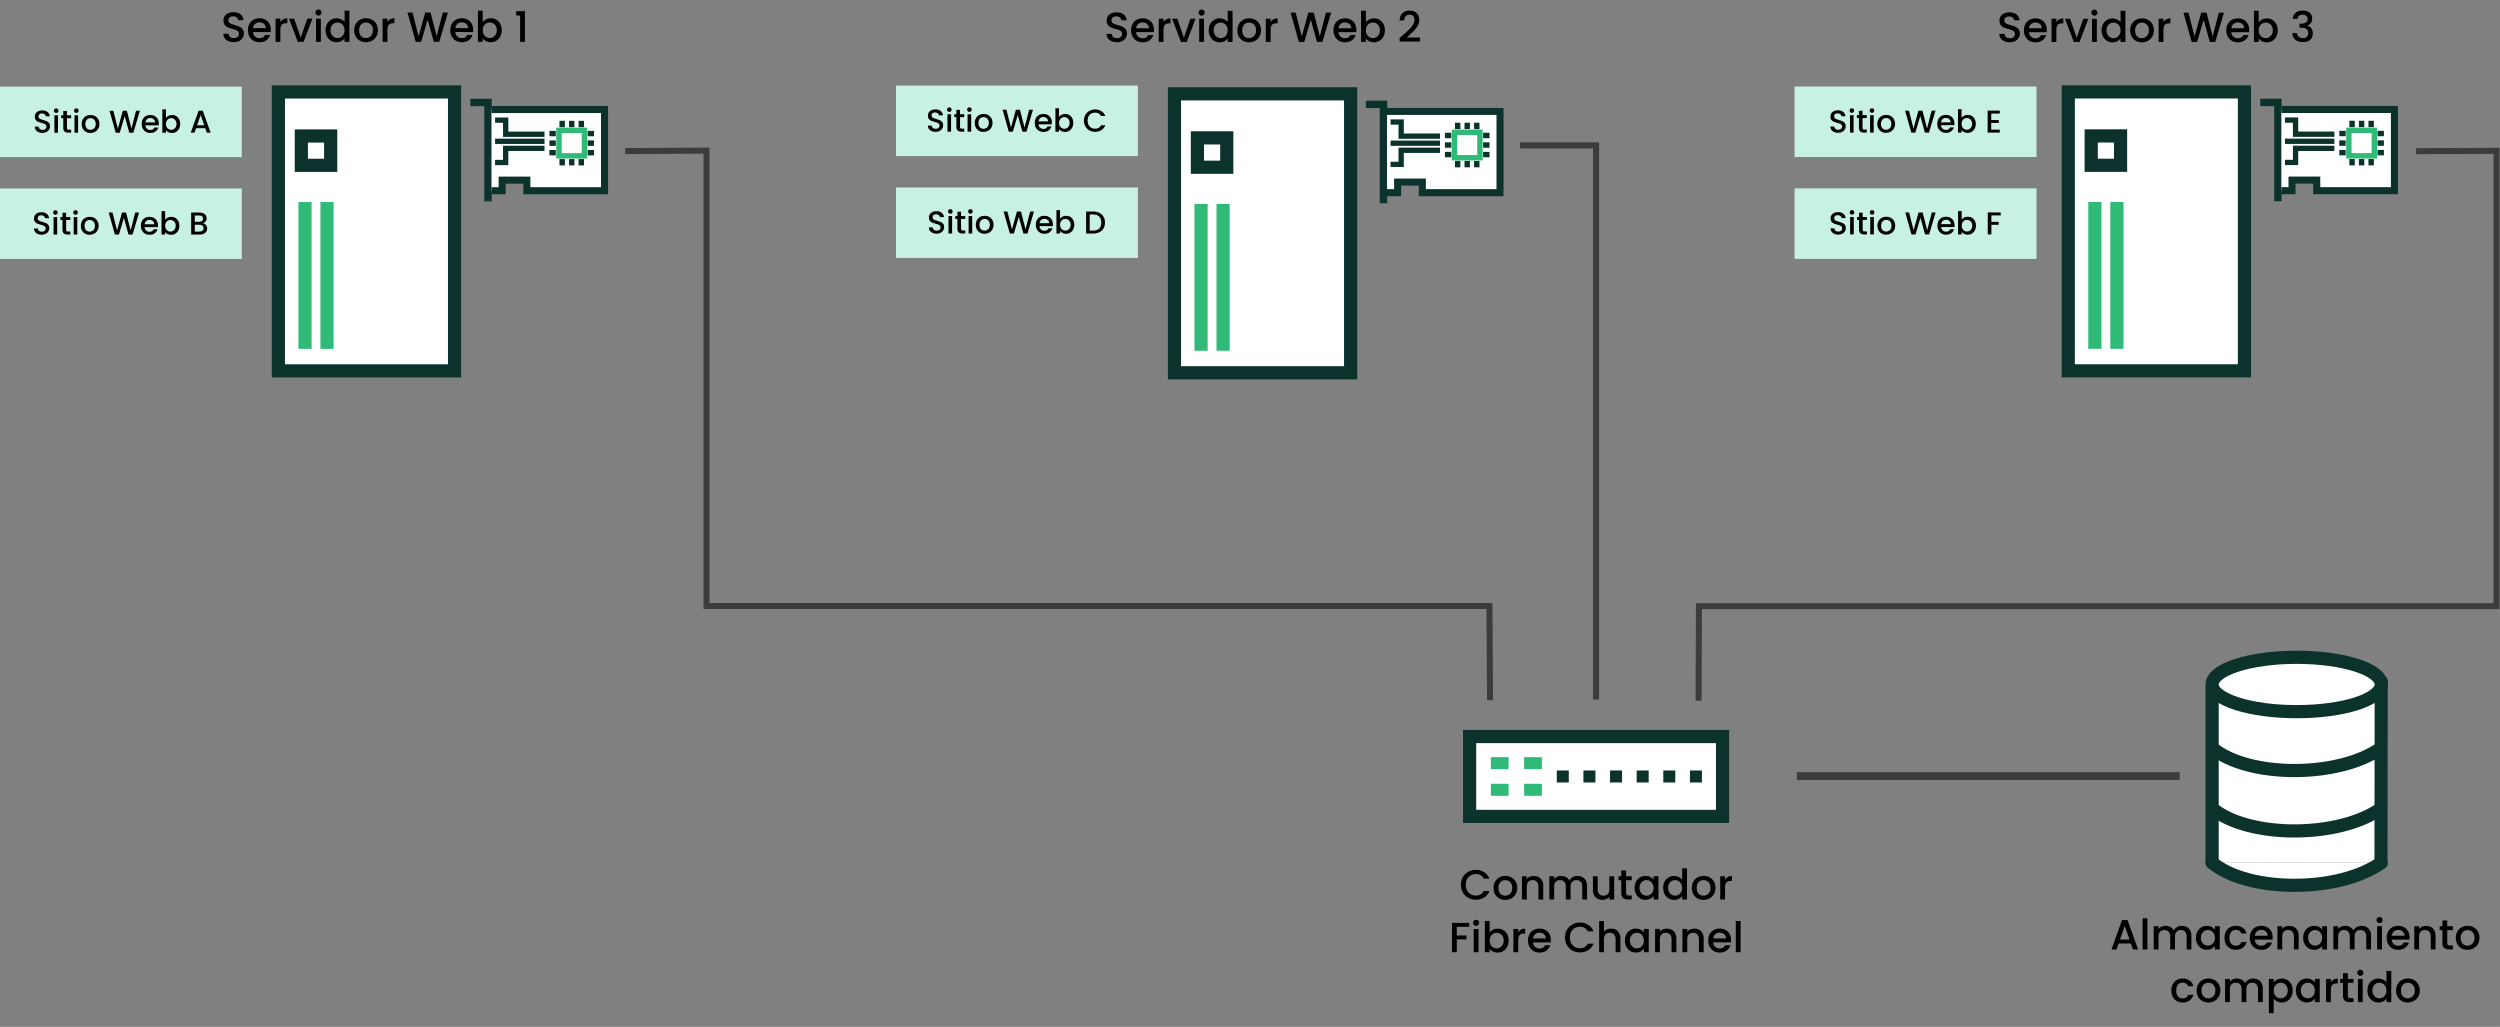 <?xml version="1.0" encoding="UTF-8" standalone="no"?>
<svg
   width="948.78"
   height="389.701"
   viewBox="0 0 251.031 103.109"
   version="1.1"
   id="svg8"
   sodipodi:docname="ha-example-three-node-cluster.svg"
   inkscape:version="1.4 (86a8ad7, 2024-10-11)"
   xmlns:inkscape="http://www.inkscape.org/namespaces/inkscape"
   xmlns:sodipodi="http://sodipodi.sourceforge.net/DTD/sodipodi-0.dtd"
   xmlns="http://www.w3.org/2000/svg"
   xmlns:svg="http://www.w3.org/2000/svg"
   xmlns:rdf="http://www.w3.org/1999/02/22-rdf-syntax-ns#"
   xmlns:cc="http://creativecommons.org/ns#"
   xmlns:dc="http://purl.org/dc/elements/1.1/">
  <rect x="0" y="0" width="251.031" height="103.109" fill="#808080" stroke="none"/>
  <sodipodi:namedview
     pagecolor="#ffffff"
     bordercolor="#666666"
     borderopacity="1"
     objecttolerance="10"
     gridtolerance="10"
     guidetolerance="10"
     inkscape:pageopacity="0"
     inkscape:pageshadow="2"
     inkscape:window-width="1920"
     inkscape:window-height="1009"
     id="namedview140"
     showgrid="false"
     inkscape:zoom="1.4142136"
     inkscape:cx="519.01636"
     inkscape:cy="252.79067"
     inkscape:window-x="-8"
     inkscape:window-y="-8"
     inkscape:window-maximized="1"
     inkscape:current-layer="g1835"
     showguides="true"
     inkscape:guide-bbox="true"
     inkscape:showpageshadow="2"
     inkscape:pagecheckerboard="0"
     inkscape:deskcolor="#d1d1d1">
    <sodipodi:guide
       position="256.646,-54.584"
       orientation="1,0"
       id="guide5921"
       inkscape:locked="false" />
  </sodipodi:namedview>
  <defs
     id="defs2" />
  <g
     id="layer1"
     transform="translate(-0.342,-21.794)">
    <g
       id="layer1-6"
       transform="matrix(1.34,0,0,1.34,48.276,31.2)">
      <g
         id="g992"
         transform="translate(-0.077)" />
      <g
         id="g1835">
        <g
           id="g1861"
           transform="translate(-0.79,0.395)">
          <g
             id="g1619"
             transform="matrix(2.079,0,0,2.079,-17.972,-1.075)"
             style="stroke-width:0.475;stroke-miterlimit:4;stroke-dasharray:none">
            <rect
               style="fill:#ffffff;fill-opacity:1;stroke:#0c322c;stroke-width:0.475;stroke-linecap:square;stroke-miterlimit:4;stroke-dasharray:none;paint-order:fill markers stroke"
               id="rect2052"
               width="6.35"
               height="10.054"
               x="1.852"
               y="0.265" />
            <g
               id="g2062"
               transform="translate(-0.099)"
               style="fill:#30ba78;stroke:#30ba78;stroke-width:0.475;stroke-miterlimit:4;stroke-dasharray:none">
              <path
                 style="fill:#30ba78;stroke:#30ba78;stroke-width:0.475;stroke-linecap:butt;stroke-linejoin:miter;stroke-miterlimit:4;stroke-dasharray:none;stroke-opacity:1"
                 d="M 2.91,4.233 V 9.525"
                 id="path2054" />
              <path
                 style="fill:#30ba78;stroke:#30ba78;stroke-width:0.475;stroke-linecap:butt;stroke-linejoin:miter;stroke-miterlimit:4;stroke-dasharray:none;stroke-opacity:1"
                 d="M 3.704,4.233 V 9.525"
                 id="path2056" />
            </g>
            <rect
               style="fill:none;stroke:#0c322c;stroke-width:0.475;stroke-linecap:square;stroke-miterlimit:4;stroke-dasharray:none;paint-order:fill markers stroke"
               id="rect2058"
               width="1.058"
               height="1.058"
               x="2.679"
               y="1.852" />
          </g>
          <path
             style="fill:none;stroke:#0c322c;stroke-width:0.556;stroke-linecap:butt;stroke-linejoin:miter;stroke-miterlimit:4;stroke-dasharray:none;stroke-opacity:1"
             d="M 0.265,0.265 H 1.587 V 7.673"
             id="path853" />
          <path
             style="fill:#ffffff;stroke:#0c322c;stroke-width:0.529;stroke-linecap:butt;stroke-linejoin:miter;stroke-miterlimit:4;stroke-dasharray:none;stroke-opacity:1"
             d="M 1.852,0.794 H 10.319 V 6.879 H 4.498 v -0.794 H 2.646 v 0.794 h -0.794"
             id="path855" />
          <rect
             style="fill:#ffffff;stroke:#30ba78;stroke-width:0.406;stroke-miterlimit:4;stroke-dasharray:none"
             id="rect857"
             width="1.91"
             height="1.91"
             x="6.982"
             y="2.355"
             ry="0"
             transform="translate(-0.077)" />
          <path
             style="fill:#0c322c;stroke:#0c322c;stroke-width:0.406;stroke-linecap:butt;stroke-linejoin:miter;stroke-miterlimit:4;stroke-dasharray:none;stroke-opacity:1"
             d="m 6.744,3.311 c -0.478,0 -0.478,0 -0.478,0"
             id="path859"
             transform="translate(-0.077)" />
          <path
             style="fill:#0c322c;stroke:#0c322c;stroke-width:0.406;stroke-linecap:butt;stroke-linejoin:miter;stroke-miterlimit:4;stroke-dasharray:none;stroke-opacity:1"
             d="M 6.266,4.027 H 6.744"
             id="path861"
             transform="translate(-0.077)" />
          <path
             style="fill:#0c322c;stroke:#0c322c;stroke-width:0.406;stroke-linecap:butt;stroke-linejoin:miter;stroke-miterlimit:4;stroke-dasharray:none;stroke-opacity:1"
             d="m 6.744,2.594 c -0.478,0 -0.478,0 -0.478,0"
             id="path859-3"
             transform="translate(-0.077)" />
          <path
             style="fill:#0c322c;stroke:#0c322c;stroke-width:0.406;stroke-linecap:butt;stroke-linejoin:miter;stroke-miterlimit:4;stroke-dasharray:none;stroke-opacity:1"
             d="m 9.609,3.311 c -0.478,0 -0.478,0 -0.478,0"
             id="path859-6"
             transform="translate(-0.077)" />
          <path
             style="fill:#0c322c;stroke:#0c322c;stroke-width:0.406;stroke-linecap:butt;stroke-linejoin:miter;stroke-miterlimit:4;stroke-dasharray:none;stroke-opacity:1"
             d="M 9.131,4.027 H 9.609"
             id="path861-7"
             transform="translate(-0.077)" />
          <path
             style="fill:#0c322c;stroke:#0c322c;stroke-width:0.406;stroke-linecap:butt;stroke-linejoin:miter;stroke-miterlimit:4;stroke-dasharray:none;stroke-opacity:1"
             d="m 9.609,2.594 c -0.478,0 -0.478,0 -0.478,0"
             id="path859-3-5"
             transform="translate(-0.077)" />
          <path
             style="fill:#0c322c;stroke:#0c322c;stroke-width:0.406;stroke-linecap:butt;stroke-linejoin:miter;stroke-miterlimit:4;stroke-dasharray:none;stroke-opacity:1"
             d="m 7.938,4.982 c 0,-0.478 0,-0.478 0,-0.478"
             id="path859-35"
             transform="translate(-0.077)" />
          <path
             style="fill:#0c322c;stroke:#0c322c;stroke-width:0.406;stroke-linecap:butt;stroke-linejoin:miter;stroke-miterlimit:4;stroke-dasharray:none;stroke-opacity:1"
             d="M 8.654,4.505 V 4.982"
             id="path861-6"
             transform="translate(-0.077)" />
          <path
             style="fill:#0c322c;stroke:#0c322c;stroke-width:0.406;stroke-linecap:butt;stroke-linejoin:miter;stroke-miterlimit:4;stroke-dasharray:none;stroke-opacity:1"
             d="m 7.221,4.982 c 0,-0.478 0,-0.478 0,-0.478"
             id="path859-3-2"
             transform="translate(-0.077)" />
          <path
             style="fill:#0c322c;stroke:#0c322c;stroke-width:0.406;stroke-linecap:butt;stroke-linejoin:miter;stroke-miterlimit:4;stroke-dasharray:none;stroke-opacity:1"
             d="m 7.938,2.117 c 0,-0.478 0,-0.478 0,-0.478"
             id="path859-35-9"
             transform="translate(-0.077)" />
          <path
             style="fill:#0c322c;stroke:#0c322c;stroke-width:0.406;stroke-linecap:butt;stroke-linejoin:miter;stroke-miterlimit:4;stroke-dasharray:none;stroke-opacity:1"
             d="M 8.654,1.639 V 2.117"
             id="path861-6-1"
             transform="translate(-0.077)" />
          <path
             style="fill:#0c322c;stroke:#0c322c;stroke-width:0.406;stroke-linecap:butt;stroke-linejoin:miter;stroke-miterlimit:4;stroke-dasharray:none;stroke-opacity:1"
             d="m 7.221,2.117 c 0,-0.478 0,-0.478 0,-0.478"
             id="path859-3-2-2"
             transform="translate(-0.077)" />
          <path
             style="fill:#ffffff;stroke:#0c322c;stroke-width:0.397;stroke-linecap:butt;stroke-linejoin:miter;stroke-miterlimit:4;stroke-dasharray:none;stroke-opacity:1"
             d="m 2.117,1.588 h 0.794 v 1.058 h 2.91"
             id="path973" />
          <path
             style="fill:#ffffff;stroke:#0c322c;stroke-width:0.397;stroke-linecap:butt;stroke-linejoin:miter;stroke-miterlimit:4;stroke-dasharray:none;stroke-opacity:1"
             d="M 5.821,3.175 H 2.117"
             id="path975" />
          <path
             style="fill:#ffffff;stroke:#0c322c;stroke-width:0.397;stroke-linecap:butt;stroke-linejoin:miter;stroke-miterlimit:4;stroke-dasharray:none;stroke-opacity:1"
             d="M 5.821,3.704 H 2.91 v 1.058 h -0.794"
             id="path977" />
        </g>
        <g
           id="g1861-7"
           transform="translate(66.313,0.537)">
          <g
             id="g1619-9"
             transform="matrix(2.079,0,0,2.079,-17.927,-1.075)"
             style="stroke-width:0.475;stroke-miterlimit:4;stroke-dasharray:none">
            <rect
               style="fill:#ffffff;fill-opacity:1;stroke:#0c322c;stroke-width:0.475;stroke-linecap:square;stroke-miterlimit:4;stroke-dasharray:none;paint-order:fill markers stroke"
               id="rect2052-2"
               width="6.35"
               height="10.054"
               x="1.852"
               y="0.265" />
            <g
               id="g2062-0"
               transform="translate(-0.099)"
               style="fill:#30ba78;stroke:#30ba78;stroke-width:0.475;stroke-miterlimit:4;stroke-dasharray:none">
              <path
                 style="fill:#30ba78;stroke:#30ba78;stroke-width:0.475;stroke-linecap:butt;stroke-linejoin:miter;stroke-miterlimit:4;stroke-dasharray:none;stroke-opacity:1"
                 d="M 2.91,4.233 V 9.525"
                 id="path2054-2" />
              <path
                 style="fill:#30ba78;stroke:#30ba78;stroke-width:0.475;stroke-linecap:butt;stroke-linejoin:miter;stroke-miterlimit:4;stroke-dasharray:none;stroke-opacity:1"
                 d="M 3.704,4.233 V 9.525"
                 id="path2056-3" />
            </g>
            <rect
               style="fill:none;stroke:#0c322c;stroke-width:0.475;stroke-linecap:square;stroke-miterlimit:4;stroke-dasharray:none;paint-order:fill markers stroke"
               id="rect2058-7"
               width="1.058"
               height="1.058"
               x="2.679"
               y="1.852" />
          </g>
          <path
             style="fill:none;stroke:#0c322c;stroke-width:0.556;stroke-linecap:butt;stroke-linejoin:miter;stroke-miterlimit:4;stroke-dasharray:none;stroke-opacity:1"
             d="M 0.265,0.265 H 1.587 V 7.673"
             id="path853-5" />
          <path
             style="fill:#ffffff;stroke:#0c322c;stroke-width:0.529;stroke-linecap:butt;stroke-linejoin:miter;stroke-miterlimit:4;stroke-dasharray:none;stroke-opacity:1"
             d="M 1.852,0.794 H 10.319 V 6.879 H 4.498 v -0.794 H 2.646 v 0.794 h -0.794"
             id="path855-9" />
          <rect
             style="fill:#ffffff;stroke:#30ba78;stroke-width:0.406;stroke-miterlimit:4;stroke-dasharray:none"
             id="rect857-2"
             width="1.91"
             height="1.91"
             x="6.982"
             y="2.355"
             ry="0"
             transform="translate(-0.077)" />
          <path
             style="fill:#0c322c;stroke:#0c322c;stroke-width:0.406;stroke-linecap:butt;stroke-linejoin:miter;stroke-miterlimit:4;stroke-dasharray:none;stroke-opacity:1"
             d="m 6.744,3.311 c -0.478,0 -0.478,0 -0.478,0"
             id="path859-2"
             transform="translate(-0.077)" />
          <path
             style="fill:#0c322c;stroke:#0c322c;stroke-width:0.406;stroke-linecap:butt;stroke-linejoin:miter;stroke-miterlimit:4;stroke-dasharray:none;stroke-opacity:1"
             d="M 6.266,4.027 H 6.744"
             id="path861-8"
             transform="translate(-0.077)" />
          <path
             style="fill:#0c322c;stroke:#0c322c;stroke-width:0.406;stroke-linecap:butt;stroke-linejoin:miter;stroke-miterlimit:4;stroke-dasharray:none;stroke-opacity:1"
             d="m 6.744,2.594 c -0.478,0 -0.478,0 -0.478,0"
             id="path859-3-9"
             transform="translate(-0.077)" />
          <path
             style="fill:#0c322c;stroke:#0c322c;stroke-width:0.406;stroke-linecap:butt;stroke-linejoin:miter;stroke-miterlimit:4;stroke-dasharray:none;stroke-opacity:1"
             d="m 9.609,3.311 c -0.478,0 -0.478,0 -0.478,0"
             id="path859-6-7"
             transform="translate(-0.077)" />
          <path
             style="fill:#0c322c;stroke:#0c322c;stroke-width:0.406;stroke-linecap:butt;stroke-linejoin:miter;stroke-miterlimit:4;stroke-dasharray:none;stroke-opacity:1"
             d="M 9.131,4.027 H 9.609"
             id="path861-7-3"
             transform="translate(-0.077)" />
          <path
             style="fill:#0c322c;stroke:#0c322c;stroke-width:0.406;stroke-linecap:butt;stroke-linejoin:miter;stroke-miterlimit:4;stroke-dasharray:none;stroke-opacity:1"
             d="m 9.609,2.594 c -0.478,0 -0.478,0 -0.478,0"
             id="path859-3-5-6"
             transform="translate(-0.077)" />
          <path
             style="fill:#0c322c;stroke:#0c322c;stroke-width:0.406;stroke-linecap:butt;stroke-linejoin:miter;stroke-miterlimit:4;stroke-dasharray:none;stroke-opacity:1"
             d="m 7.938,4.982 c 0,-0.478 0,-0.478 0,-0.478"
             id="path859-35-1"
             transform="translate(-0.077)" />
          <path
             style="fill:#0c322c;stroke:#0c322c;stroke-width:0.406;stroke-linecap:butt;stroke-linejoin:miter;stroke-miterlimit:4;stroke-dasharray:none;stroke-opacity:1"
             d="M 8.654,4.505 V 4.982"
             id="path861-6-2"
             transform="translate(-0.077)" />
          <path
             style="fill:#0c322c;stroke:#0c322c;stroke-width:0.406;stroke-linecap:butt;stroke-linejoin:miter;stroke-miterlimit:4;stroke-dasharray:none;stroke-opacity:1"
             d="m 7.221,4.982 c 0,-0.478 0,-0.478 0,-0.478"
             id="path859-3-2-9"
             transform="translate(-0.077)" />
          <path
             style="fill:#0c322c;stroke:#0c322c;stroke-width:0.406;stroke-linecap:butt;stroke-linejoin:miter;stroke-miterlimit:4;stroke-dasharray:none;stroke-opacity:1"
             d="m 7.938,2.117 c 0,-0.478 0,-0.478 0,-0.478"
             id="path859-35-9-3"
             transform="translate(-0.077)" />
          <path
             style="fill:#0c322c;stroke:#0c322c;stroke-width:0.406;stroke-linecap:butt;stroke-linejoin:miter;stroke-miterlimit:4;stroke-dasharray:none;stroke-opacity:1"
             d="M 8.654,1.639 V 2.117"
             id="path861-6-1-1"
             transform="translate(-0.077)" />
          <path
             style="fill:#0c322c;stroke:#0c322c;stroke-width:0.406;stroke-linecap:butt;stroke-linejoin:miter;stroke-miterlimit:4;stroke-dasharray:none;stroke-opacity:1"
             d="m 7.221,2.117 c 0,-0.478 0,-0.478 0,-0.478"
             id="path859-3-2-2-9"
             transform="translate(-0.077)" />
          <path
             style="fill:#ffffff;stroke:#0c322c;stroke-width:0.397;stroke-linecap:butt;stroke-linejoin:miter;stroke-miterlimit:4;stroke-dasharray:none;stroke-opacity:1"
             d="m 2.117,1.588 h 0.794 v 1.058 h 2.91"
             id="path973-4" />
          <path
             style="fill:#ffffff;stroke:#0c322c;stroke-width:0.397;stroke-linecap:butt;stroke-linejoin:miter;stroke-miterlimit:4;stroke-dasharray:none;stroke-opacity:1"
             d="M 5.821,3.175 H 2.117"
             id="path975-7" />
          <path
             style="fill:#ffffff;stroke:#0c322c;stroke-width:0.397;stroke-linecap:butt;stroke-linejoin:miter;stroke-miterlimit:4;stroke-dasharray:none;stroke-opacity:1"
             d="M 5.821,3.704 H 2.91 v 1.058 h -0.794"
             id="path977-8" />
        </g>
        <g
           id="g1619-5"
           transform="matrix(2.079,0,0,2.079,115.363,-0.684)"
           style="stroke-width:0.475;stroke-miterlimit:4;stroke-dasharray:none">
          <rect
             style="fill:#ffffff;fill-opacity:1;stroke:#0c322c;stroke-width:0.475;stroke-linecap:square;stroke-miterlimit:4;stroke-dasharray:none;paint-order:fill markers stroke"
             id="rect2052-0"
             width="6.35"
             height="10.054"
             x="1.852"
             y="0.265" />
          <g
             id="g2062-3"
             transform="translate(-0.099)"
             style="fill:#30ba78;stroke:#30ba78;stroke-width:0.475;stroke-miterlimit:4;stroke-dasharray:none">
            <path
               style="fill:#30ba78;stroke:#30ba78;stroke-width:0.475;stroke-linecap:butt;stroke-linejoin:miter;stroke-miterlimit:4;stroke-dasharray:none;stroke-opacity:1"
               d="M 2.91,4.233 V 9.525"
               id="path2054-6" />
            <path
               style="fill:#30ba78;stroke:#30ba78;stroke-width:0.475;stroke-linecap:butt;stroke-linejoin:miter;stroke-miterlimit:4;stroke-dasharray:none;stroke-opacity:1"
               d="M 3.704,4.233 V 9.525"
               id="path2056-1" />
          </g>
          <rect
             style="fill:none;stroke:#0c322c;stroke-width:0.475;stroke-linecap:square;stroke-miterlimit:4;stroke-dasharray:none;paint-order:fill markers stroke"
             id="rect2058-0"
             width="1.058"
             height="1.058"
             x="2.679"
             y="1.852" />
        </g>
        <path
           style="fill:none;stroke:#0c322c;stroke-width:0.556;stroke-linecap:butt;stroke-linejoin:miter;stroke-miterlimit:4;stroke-dasharray:none;stroke-opacity:1"
           d="m 133.599,0.656 h 1.323 V 8.065"
           id="path853-6" />
        <path
           style="fill:#ffffff;stroke:#0c322c;stroke-width:0.529;stroke-linecap:butt;stroke-linejoin:miter;stroke-miterlimit:4;stroke-dasharray:none;stroke-opacity:1"
           d="m 135.187,1.185 h 8.467 v 6.085 h -5.821 v -0.794 h -1.852 v 0.794 h -0.794"
           id="path855-3" />
        <rect
           style="fill:#ffffff;stroke:#30ba78;stroke-width:0.406;stroke-miterlimit:4;stroke-dasharray:none"
           id="rect857-20"
           width="1.91"
           height="1.91"
           x="140.24"
           y="2.747"
           ry="0" />
        <path
           style="fill:#0c322c;stroke:#0c322c;stroke-width:0.406;stroke-linecap:butt;stroke-linejoin:miter;stroke-miterlimit:4;stroke-dasharray:none;stroke-opacity:1"
           d="m 140.001,3.702 c -0.478,0 -0.478,0 -0.478,0"
           id="path859-61" />
        <path
           style="fill:#0c322c;stroke:#0c322c;stroke-width:0.406;stroke-linecap:butt;stroke-linejoin:miter;stroke-miterlimit:4;stroke-dasharray:none;stroke-opacity:1"
           d="m 139.523,4.419 h 0.478"
           id="path861-5" />
        <path
           style="fill:#0c322c;stroke:#0c322c;stroke-width:0.406;stroke-linecap:butt;stroke-linejoin:miter;stroke-miterlimit:4;stroke-dasharray:none;stroke-opacity:1"
           d="m 140.001,2.986 c -0.478,0 -0.478,0 -0.478,0"
           id="path859-3-54" />
        <path
           style="fill:#0c322c;stroke:#0c322c;stroke-width:0.406;stroke-linecap:butt;stroke-linejoin:miter;stroke-miterlimit:4;stroke-dasharray:none;stroke-opacity:1"
           d="m 142.866,3.702 c -0.478,0 -0.478,0 -0.478,0"
           id="path859-6-76" />
        <path
           style="fill:#0c322c;stroke:#0c322c;stroke-width:0.406;stroke-linecap:butt;stroke-linejoin:miter;stroke-miterlimit:4;stroke-dasharray:none;stroke-opacity:1"
           d="m 142.389,4.419 h 0.478"
           id="path861-7-5" />
        <path
           style="fill:#0c322c;stroke:#0c322c;stroke-width:0.406;stroke-linecap:butt;stroke-linejoin:miter;stroke-miterlimit:4;stroke-dasharray:none;stroke-opacity:1"
           d="m 142.866,2.986 c -0.478,0 -0.478,0 -0.478,0"
           id="path859-3-5-69" />
        <path
           style="fill:#0c322c;stroke:#0c322c;stroke-width:0.406;stroke-linecap:butt;stroke-linejoin:miter;stroke-miterlimit:4;stroke-dasharray:none;stroke-opacity:1"
           d="m 141.195,5.374 c 0,-0.478 0,-0.478 0,-0.478"
           id="path859-35-3" />
        <path
           style="fill:#0c322c;stroke:#0c322c;stroke-width:0.406;stroke-linecap:butt;stroke-linejoin:miter;stroke-miterlimit:4;stroke-dasharray:none;stroke-opacity:1"
           d="M 141.911,4.896 V 5.374"
           id="path861-6-7" />
        <path
           style="fill:#0c322c;stroke:#0c322c;stroke-width:0.406;stroke-linecap:butt;stroke-linejoin:miter;stroke-miterlimit:4;stroke-dasharray:none;stroke-opacity:1"
           d="m 140.479,5.374 c 0,-0.478 0,-0.478 0,-0.478"
           id="path859-3-2-4" />
        <path
           style="fill:#0c322c;stroke:#0c322c;stroke-width:0.406;stroke-linecap:butt;stroke-linejoin:miter;stroke-miterlimit:4;stroke-dasharray:none;stroke-opacity:1"
           d="m 141.195,2.508 c 0,-0.478 0,-0.478 0,-0.478"
           id="path859-35-9-5" />
        <path
           style="fill:#0c322c;stroke:#0c322c;stroke-width:0.406;stroke-linecap:butt;stroke-linejoin:miter;stroke-miterlimit:4;stroke-dasharray:none;stroke-opacity:1"
           d="M 141.911,2.031 V 2.508"
           id="path861-6-1-2" />
        <path
           style="fill:#0c322c;stroke:#0c322c;stroke-width:0.406;stroke-linecap:butt;stroke-linejoin:miter;stroke-miterlimit:4;stroke-dasharray:none;stroke-opacity:1"
           d="m 140.479,2.508 c 0,-0.478 0,-0.478 0,-0.478"
           id="path859-3-2-2-5" />
        <path
           style="fill:#ffffff;stroke:#0c322c;stroke-width:0.397;stroke-linecap:butt;stroke-linejoin:miter;stroke-miterlimit:4;stroke-dasharray:none;stroke-opacity:1"
           d="m 135.451,1.979 h 0.794 v 1.058 h 2.91"
           id="path973-47" />
        <path
           style="fill:#ffffff;stroke:#0c322c;stroke-width:0.397;stroke-linecap:butt;stroke-linejoin:miter;stroke-miterlimit:4;stroke-dasharray:none;stroke-opacity:1"
           d="m 139.156,3.567 h -3.704"
           id="path975-4" />
        <path
           style="fill:#ffffff;stroke:#0c322c;stroke-width:0.397;stroke-linecap:butt;stroke-linejoin:miter;stroke-miterlimit:4;stroke-dasharray:none;stroke-opacity:1"
           d="m 139.156,4.096 h -2.91 v 1.058 h -0.794"
           id="path977-4" />
        <path
           style="fill:none;stroke:#3c3c3c;stroke-width:0.452;stroke-linecap:butt;stroke-linejoin:miter;stroke-miterlimit:4;stroke-dasharray:none;stroke-opacity:1"
           d="M 11.075,4.3 17.17,4.268 V 38.391 h 58.669 l 0.045,7.057"
           id="path2265" />
        <path
           style="fill:none;stroke:#3c3c3c;stroke-width:0.455;stroke-linecap:butt;stroke-linejoin:miter;stroke-miterlimit:4;stroke-dasharray:none;stroke-opacity:1"
           d="m 78.136,3.876 5.693,-4.4e-6 V 45.4"
           id="path2267" />
        <path
           style="fill:none;stroke:#3c3c3c;stroke-width:0.452;stroke-linecap:butt;stroke-linejoin:miter;stroke-miterlimit:4;stroke-dasharray:none;stroke-opacity:1"
           d="m 145.275,4.31 6.033,-0.03 V 38.401 H 91.539 l -0.028,7.087"
           id="path2269" />
        <path
           style="fill:none;stroke:#3c3c3c;stroke-width:0.592;stroke-linecap:butt;stroke-linejoin:miter;stroke-miterlimit:4;stroke-dasharray:none;stroke-opacity:1"
           d="m 98.875,51.14 28.69,10e-7"
           id="path2273" />
        <g
           id="g2350"
           transform="matrix(-1.593,0,0,1.593,30.3,25.216)"
           style="stroke-width:0.445;stroke-miterlimit:4;stroke-dasharray:none">
          <rect
             style="fill:#c7f1e3;stroke:none;stroke-width:0.234;stroke-linecap:square;stroke-miterlimit:4;stroke-dasharray:none;paint-order:fill markers stroke;stop-color:#000000"
             id="rect2275"
             width="11.381"
             height="3.316"
             x="-41.485"
             y="-16.16"
             transform="scale(-1,1)" />
          <path
             style="font-weight:500;font-size:1.488px;line-height:1.25;font-family:Poppins;-inkscape-font-specification:'Poppins Medium';text-align:center;letter-spacing:0px;text-anchor:middle;stroke-width:0.035"
             d="m -39.476,-13.983 q -0.104,0 -0.187,-0.036 -0.083,-0.037 -0.131,-0.104 -0.048,-0.067 -0.048,-0.156 h 0.181 q 0.006,0.067 0.052,0.11 0.048,0.043 0.132,0.043 0.088,0 0.137,-0.042 0.049,-0.043 0.049,-0.11 0,-0.052 -0.031,-0.085 -0.03,-0.033 -0.076,-0.051 -0.045,-0.018 -0.125,-0.039 -0.101,-0.027 -0.165,-0.054 -0.062,-0.028 -0.107,-0.086 -0.045,-0.058 -0.045,-0.155 0,-0.089 0.045,-0.156 0.045,-0.067 0.125,-0.103 0.08,-0.036 0.186,-0.036 0.15,0 0.245,0.076 0.097,0.074 0.107,0.205 h -0.187 q -0.004,-0.057 -0.054,-0.097 -0.049,-0.04 -0.129,-0.04 -0.073,0 -0.119,0.037 -0.046,0.037 -0.046,0.107 0,0.048 0.028,0.079 0.03,0.03 0.074,0.048 0.045,0.018 0.122,0.039 0.103,0.028 0.167,0.057 0.065,0.028 0.11,0.088 0.046,0.058 0.046,0.156 0,0.079 -0.043,0.149 -0.042,0.07 -0.123,0.113 -0.08,0.042 -0.19,0.042 z m 0.644,-0.939 q -0.046,0 -0.077,-0.031 -0.031,-0.031 -0.031,-0.077 0,-0.046 0.031,-0.077 0.031,-0.031 0.077,-0.031 0.045,0 0.076,0.031 0.031,0.031 0.031,0.077 0,0.046 -0.031,0.077 -0.031,0.031 -0.076,0.031 z m 0.083,0.109 v 0.82 h -0.17 v -0.82 z m 0.421,0.138 v 0.454 q 0,0.046 0.021,0.067 0.022,0.019 0.074,0.019 h 0.104 v 0.141 h -0.134 q -0.115,0 -0.176,-0.054 -0.061,-0.054 -0.061,-0.174 v -0.454 h -0.097 v -0.138 h 0.097 v -0.204 h 0.171 v 0.204 h 0.199 v 0.138 z m 0.442,-0.247 q -0.046,0 -0.077,-0.031 -0.031,-0.031 -0.031,-0.077 0,-0.046 0.031,-0.077 0.031,-0.031 0.077,-0.031 0.045,0 0.076,0.031 0.031,0.031 0.031,0.077 0,0.046 -0.031,0.077 -0.031,0.031 -0.076,0.031 z m 0.083,0.109 v 0.82 h -0.17 v -0.82 z m 0.579,0.833 q -0.116,0 -0.21,-0.052 -0.094,-0.054 -0.147,-0.149 -0.054,-0.097 -0.054,-0.223 0,-0.125 0.055,-0.222 0.055,-0.097 0.15,-0.149 0.095,-0.052 0.213,-0.052 0.118,0 0.213,0.052 0.095,0.052 0.15,0.149 0.055,0.097 0.055,0.222 0,0.125 -0.057,0.222 -0.057,0.097 -0.155,0.15 -0.097,0.052 -0.214,0.052 z m 0,-0.147 q 0.065,0 0.122,-0.031 0.058,-0.031 0.094,-0.094 0.036,-0.062 0.036,-0.152 0,-0.089 -0.034,-0.15 -0.034,-0.062 -0.091,-0.094 -0.057,-0.031 -0.122,-0.031 -0.065,0 -0.122,0.031 -0.055,0.031 -0.088,0.094 -0.033,0.061 -0.033,0.15 0,0.132 0.067,0.205 0.068,0.071 0.171,0.071 z m 2.327,-0.9 -0.306,1.034 h -0.192 l -0.217,-0.782 -0.231,0.782 -0.19,0.002 -0.293,-1.035 h 0.18 l 0.214,0.842 0.232,-0.842 h 0.19 l 0.216,0.838 0.216,-0.838 z m 0.891,0.604 q 0,0.046 -0.006,0.083 h -0.626 q 0.007,0.098 0.073,0.158 0.065,0.06 0.161,0.06 0.137,0 0.193,-0.115 h 0.183 q -0.037,0.113 -0.135,0.186 -0.097,0.071 -0.241,0.071 -0.118,0 -0.211,-0.052 -0.092,-0.054 -0.146,-0.149 -0.052,-0.097 -0.052,-0.223 0,-0.126 0.051,-0.222 0.052,-0.097 0.144,-0.149 0.094,-0.052 0.214,-0.052 0.116,0 0.207,0.051 0.091,0.051 0.141,0.143 0.051,0.091 0.051,0.21 z m -0.177,-0.054 q -0.002,-0.094 -0.067,-0.15 -0.065,-0.057 -0.162,-0.057 -0.088,0 -0.15,0.057 -0.062,0.055 -0.074,0.15 z m 0.513,-0.214 q 0.043,-0.06 0.118,-0.097 0.076,-0.039 0.168,-0.039 0.109,0 0.196,0.052 0.088,0.052 0.138,0.149 0.051,0.095 0.051,0.219 0,0.123 -0.051,0.222 -0.051,0.097 -0.14,0.152 -0.088,0.054 -0.195,0.054 -0.095,0 -0.17,-0.037 -0.073,-0.037 -0.116,-0.095 v 0.119 h -0.17 V -15.094 h 0.17 z m 0.498,0.284 q 0,-0.085 -0.036,-0.146 -0.034,-0.062 -0.092,-0.094 -0.057,-0.033 -0.122,-0.033 -0.064,0 -0.122,0.033 -0.057,0.033 -0.092,0.095 -0.034,0.062 -0.034,0.147 0,0.085 0.034,0.149 0.036,0.062 0.092,0.095 0.058,0.033 0.122,0.033 0.065,0 0.122,-0.033 0.058,-0.034 0.092,-0.098 0.036,-0.064 0.036,-0.149 z m 1.351,0.202 h -0.433 l -0.074,0.211 h -0.177 l 0.37,-1.035 h 0.196 l 0.37,1.035 h -0.179 z m -0.048,-0.138 -0.168,-0.481 -0.17,0.481 z"
             id="text2279"
             transform="scale(-1,1)"
             aria-label="Sitio Web A" />
          <rect
             style="fill:#c7f1e3;stroke:none;stroke-width:0.234;stroke-linecap:square;stroke-miterlimit:4;stroke-dasharray:none;paint-order:fill markers stroke;stop-color:#000000"
             id="rect2275-4"
             width="11.381"
             height="3.316"
             x="-41.485"
             y="-11.37"
             transform="scale(-1,1)" />
          <path
             style="font-weight:500;font-size:1.488px;line-height:1.25;font-family:Poppins;-inkscape-font-specification:'Poppins Medium';text-align:center;letter-spacing:0px;text-anchor:middle;stroke-width:0.035"
             d="m -39.514,-9.193 q -0.104,0 -0.187,-0.036 -0.083,-0.037 -0.131,-0.104 -0.048,-0.067 -0.048,-0.156 h 0.181 q 0.006,0.067 0.052,0.11 0.048,0.043 0.132,0.043 0.088,0 0.137,-0.042 0.049,-0.043 0.049,-0.11 0,-0.052 -0.031,-0.085 -0.03,-0.033 -0.076,-0.051 -0.045,-0.018 -0.125,-0.039 -0.101,-0.027 -0.165,-0.054 -0.062,-0.028 -0.107,-0.086 -0.045,-0.058 -0.045,-0.155 0,-0.089 0.045,-0.156 0.045,-0.067 0.125,-0.103 0.08,-0.036 0.186,-0.036 0.15,0 0.245,0.076 0.097,0.074 0.107,0.205 h -0.187 q -0.004,-0.057 -0.054,-0.097 -0.049,-0.04 -0.129,-0.04 -0.073,0 -0.119,0.037 -0.046,0.037 -0.046,0.107 0,0.048 0.028,0.079 0.03,0.03 0.074,0.048 0.045,0.018 0.122,0.039 0.103,0.028 0.167,0.057 0.065,0.028 0.11,0.088 0.046,0.058 0.046,0.156 0,0.079 -0.043,0.149 -0.042,0.07 -0.123,0.113 -0.08,0.042 -0.19,0.042 z m 0.644,-0.939 q -0.046,0 -0.077,-0.031 -0.031,-0.031 -0.031,-0.077 0,-0.046 0.031,-0.077 0.031,-0.031 0.077,-0.031 0.045,0 0.076,0.031 0.031,0.031 0.031,0.077 0,0.046 -0.031,0.077 -0.031,0.031 -0.076,0.031 z m 0.083,0.109 v 0.82 h -0.17 v -0.82 z m 0.421,0.138 v 0.454 q 0,0.046 0.021,0.067 0.022,0.019 0.074,0.019 h 0.104 v 0.141 h -0.134 q -0.115,0 -0.176,-0.054 -0.061,-0.054 -0.061,-0.174 v -0.454 h -0.097 v -0.138 h 0.097 v -0.204 h 0.171 v 0.204 h 0.199 v 0.138 z m 0.442,-0.247 q -0.046,0 -0.077,-0.031 -0.031,-0.031 -0.031,-0.077 0,-0.046 0.031,-0.077 0.031,-0.031 0.077,-0.031 0.045,0 0.076,0.031 0.031,0.031 0.031,0.077 0,0.046 -0.031,0.077 -0.031,0.031 -0.076,0.031 z m 0.083,0.109 v 0.82 h -0.17 v -0.82 z m 0.579,0.833 q -0.116,0 -0.21,-0.052 -0.094,-0.054 -0.147,-0.149 -0.054,-0.097 -0.054,-0.223 0,-0.125 0.055,-0.222 0.055,-0.097 0.15,-0.149 0.095,-0.052 0.213,-0.052 0.118,0 0.213,0.052 0.095,0.052 0.15,0.149 0.055,0.097 0.055,0.222 0,0.125 -0.057,0.222 -0.057,0.097 -0.155,0.15 -0.097,0.052 -0.214,0.052 z m 0,-0.147 q 0.065,0 0.122,-0.031 0.058,-0.031 0.094,-0.094 0.036,-0.062 0.036,-0.152 0,-0.089 -0.034,-0.15 -0.034,-0.062 -0.091,-0.094 -0.057,-0.031 -0.122,-0.031 -0.065,0 -0.122,0.031 -0.055,0.031 -0.088,0.094 -0.033,0.061 -0.033,0.15 0,0.132 0.067,0.205 0.068,0.071 0.171,0.071 z m 2.327,-0.9 -0.306,1.034 h -0.192 l -0.217,-0.782 -0.231,0.782 -0.19,0.001 -0.293,-1.035 h 0.18 l 0.214,0.842 0.232,-0.842 h 0.19 l 0.216,0.838 0.216,-0.838 z m 0.891,0.604 q 0,0.046 -0.006,0.083 h -0.626 q 0.007,0.098 0.073,0.158 0.065,0.06 0.161,0.06 0.137,0 0.193,-0.115 h 0.183 q -0.037,0.113 -0.135,0.186 -0.097,0.071 -0.241,0.071 -0.118,0 -0.211,-0.052 -0.092,-0.054 -0.146,-0.149 -0.052,-0.097 -0.052,-0.223 0,-0.126 0.051,-0.222 0.052,-0.097 0.144,-0.149 0.094,-0.052 0.214,-0.052 0.116,0 0.207,0.051 0.091,0.051 0.141,0.143 0.051,0.091 0.051,0.21 z m -0.177,-0.054 q -0.002,-0.094 -0.067,-0.15 -0.065,-0.057 -0.162,-0.057 -0.088,0 -0.15,0.057 -0.062,0.055 -0.074,0.15 z m 0.513,-0.214 q 0.043,-0.06 0.118,-0.097 0.076,-0.039 0.168,-0.039 0.109,0 0.196,0.052 0.088,0.052 0.138,0.149 0.051,0.095 0.051,0.219 0,0.123 -0.051,0.222 -0.051,0.097 -0.14,0.152 -0.088,0.054 -0.195,0.054 -0.095,0 -0.17,-0.037 -0.073,-0.037 -0.116,-0.095 v 0.119 h -0.17 v -1.101 h 0.17 z m 0.498,0.284 q 0,-0.085 -0.036,-0.146 -0.034,-0.062 -0.092,-0.094 -0.057,-0.033 -0.122,-0.033 -0.064,0 -0.122,0.033 -0.057,0.033 -0.092,0.095 -0.034,0.062 -0.034,0.147 0,0.085 0.034,0.149 0.036,0.062 0.092,0.095 0.058,0.033 0.122,0.033 0.065,0 0.122,-0.033 0.058,-0.034 0.092,-0.098 0.036,-0.064 0.036,-0.149 z m 1.281,-0.118 q 0.083,0.015 0.141,0.088 0.058,0.073 0.058,0.165 0,0.079 -0.042,0.143 -0.04,0.062 -0.118,0.1 -0.077,0.036 -0.18,0.036 h -0.414 v -1.034 h 0.394 q 0.106,0 0.181,0.036 0.076,0.036 0.115,0.097 0.039,0.06 0.039,0.134 0,0.089 -0.048,0.149 -0.048,0.06 -0.128,0.088 z m -0.384,-0.068 h 0.21 q 0.083,0 0.129,-0.037 0.048,-0.039 0.048,-0.11 0,-0.07 -0.048,-0.109 -0.046,-0.04 -0.129,-0.04 h -0.21 z m 0.229,0.461 q 0.086,0 0.135,-0.042 0.049,-0.042 0.049,-0.116 0,-0.076 -0.052,-0.12 -0.052,-0.045 -0.138,-0.045 h -0.223 v 0.323 z"
             id="text2279-3"
             transform="scale(-1,1)"
             aria-label="Sitio Web B" />
        </g>
        <g
           id="g2350-4"
           transform="matrix(-1.593,0,0,1.593,97.453,25.139)"
           style="stroke-width:0.445;stroke-miterlimit:4;stroke-dasharray:none">
          <rect
             style="fill:#c7f1e3;stroke:none;stroke-width:0.234;stroke-linecap:square;stroke-miterlimit:4;stroke-dasharray:none;paint-order:fill markers stroke;stop-color:#000000"
             id="rect2275-8"
             width="11.381"
             height="3.316"
             x="-41.485"
             y="-16.16"
             transform="scale(-1,1)" />
          <path
             style="font-weight:500;font-size:1.488px;line-height:1.25;font-family:Poppins;-inkscape-font-specification:'Poppins Medium';text-align:center;letter-spacing:0px;text-anchor:middle;stroke-width:0.035"
             d="m -39.62,-13.983 q -0.104,0 -0.187,-0.036 -0.083,-0.037 -0.131,-0.104 -0.048,-0.067 -0.048,-0.156 h 0.181 q 0.006,0.067 0.052,0.11 0.048,0.043 0.132,0.043 0.088,0 0.137,-0.042 0.049,-0.043 0.049,-0.11 0,-0.052 -0.031,-0.085 -0.03,-0.033 -0.076,-0.051 -0.045,-0.018 -0.125,-0.039 -0.101,-0.027 -0.165,-0.054 -0.062,-0.028 -0.107,-0.086 -0.045,-0.058 -0.045,-0.155 0,-0.089 0.045,-0.156 0.045,-0.067 0.125,-0.103 0.08,-0.036 0.186,-0.036 0.15,0 0.245,0.076 0.097,0.074 0.107,0.205 h -0.187 q -0.004,-0.057 -0.054,-0.097 -0.049,-0.04 -0.129,-0.04 -0.073,0 -0.119,0.037 -0.046,0.037 -0.046,0.107 0,0.048 0.028,0.079 0.03,0.03 0.074,0.048 0.045,0.018 0.122,0.039 0.103,0.028 0.167,0.057 0.065,0.028 0.11,0.088 0.046,0.058 0.046,0.156 0,0.079 -0.043,0.149 -0.042,0.07 -0.123,0.113 -0.08,0.042 -0.19,0.042 z m 0.644,-0.939 q -0.046,0 -0.077,-0.031 -0.031,-0.031 -0.031,-0.077 0,-0.046 0.031,-0.077 0.031,-0.031 0.077,-0.031 0.045,0 0.076,0.031 0.031,0.031 0.031,0.077 0,0.046 -0.031,0.077 -0.031,0.031 -0.076,0.031 z m 0.083,0.109 v 0.82 h -0.17 v -0.82 z m 0.421,0.138 v 0.454 q 0,0.046 0.021,0.067 0.022,0.019 0.074,0.019 h 0.104 v 0.141 h -0.134 q -0.115,0 -0.176,-0.054 -0.061,-0.054 -0.061,-0.174 v -0.454 h -0.097 v -0.138 h 0.097 v -0.204 h 0.171 v 0.204 h 0.199 v 0.138 z m 0.442,-0.247 q -0.046,0 -0.077,-0.031 -0.031,-0.031 -0.031,-0.077 0,-0.046 0.031,-0.077 0.031,-0.031 0.077,-0.031 0.045,0 0.076,0.031 0.031,0.031 0.031,0.077 0,0.046 -0.031,0.077 -0.031,0.031 -0.076,0.031 z m 0.083,0.109 v 0.82 h -0.17 v -0.82 z m 0.579,0.833 q -0.116,0 -0.21,-0.052 -0.094,-0.054 -0.147,-0.149 -0.054,-0.097 -0.054,-0.223 0,-0.125 0.055,-0.222 0.055,-0.097 0.15,-0.149 0.095,-0.052 0.213,-0.052 0.118,0 0.213,0.052 0.095,0.052 0.15,0.149 0.055,0.097 0.055,0.222 0,0.125 -0.057,0.222 -0.057,0.097 -0.155,0.15 -0.097,0.052 -0.214,0.052 z m 0,-0.147 q 0.065,0 0.122,-0.031 0.058,-0.031 0.094,-0.094 0.036,-0.062 0.036,-0.152 0,-0.089 -0.034,-0.15 -0.034,-0.062 -0.091,-0.094 -0.057,-0.031 -0.122,-0.031 -0.065,0 -0.122,0.031 -0.055,0.031 -0.088,0.094 -0.033,0.061 -0.033,0.15 0,0.132 0.067,0.205 0.068,0.071 0.171,0.071 z m 2.327,-0.9 -0.306,1.034 h -0.192 l -0.217,-0.782 -0.231,0.782 -0.19,0.002 -0.293,-1.035 h 0.18 l 0.214,0.842 0.232,-0.842 h 0.19 l 0.216,0.838 0.216,-0.838 z m 0.891,0.604 q 0,0.046 -0.006,0.083 h -0.626 q 0.007,0.098 0.073,0.158 0.065,0.06 0.161,0.06 0.137,0 0.193,-0.115 h 0.183 q -0.037,0.113 -0.135,0.186 -0.097,0.071 -0.241,0.071 -0.118,0 -0.211,-0.052 -0.092,-0.054 -0.146,-0.149 -0.052,-0.097 -0.052,-0.223 0,-0.126 0.051,-0.222 0.052,-0.097 0.144,-0.149 0.094,-0.052 0.214,-0.052 0.116,0 0.207,0.051 0.091,0.051 0.141,0.143 0.051,0.091 0.051,0.21 z m -0.177,-0.054 q -0.002,-0.094 -0.067,-0.15 -0.065,-0.057 -0.162,-0.057 -0.088,0 -0.15,0.057 -0.062,0.055 -0.074,0.15 z m 0.513,-0.214 q 0.043,-0.06 0.118,-0.097 0.076,-0.039 0.168,-0.039 0.109,0 0.196,0.052 0.088,0.052 0.138,0.149 0.051,0.095 0.051,0.219 0,0.123 -0.051,0.222 -0.051,0.097 -0.14,0.152 -0.088,0.054 -0.195,0.054 -0.095,0 -0.17,-0.037 -0.073,-0.037 -0.116,-0.095 v 0.119 h -0.17 V -15.094 h 0.17 z m 0.498,0.284 q 0,-0.085 -0.036,-0.146 -0.034,-0.062 -0.092,-0.094 -0.057,-0.033 -0.122,-0.033 -0.064,0 -0.122,0.033 -0.057,0.033 -0.092,0.095 -0.034,0.062 -0.034,0.147 0,0.085 0.034,0.149 0.036,0.062 0.092,0.095 0.058,0.033 0.122,0.033 0.065,0 0.122,-0.033 0.058,-0.034 0.092,-0.098 0.036,-0.064 0.036,-0.149 z m 0.671,-0.106 q 0,-0.152 0.07,-0.272 0.071,-0.12 0.192,-0.187 0.122,-0.068 0.266,-0.068 0.165,0 0.293,0.082 0.129,0.08 0.187,0.229 h -0.204 q -0.04,-0.082 -0.112,-0.122 -0.071,-0.04 -0.165,-0.04 -0.103,0 -0.183,0.046 -0.08,0.046 -0.126,0.132 -0.045,0.086 -0.045,0.201 0,0.115 0.045,0.201 0.046,0.086 0.126,0.134 0.08,0.046 0.183,0.046 0.094,0 0.165,-0.04 0.071,-0.04 0.112,-0.122 h 0.204 q -0.058,0.149 -0.187,0.229 -0.128,0.08 -0.293,0.08 -0.146,0 -0.266,-0.067 -0.12,-0.068 -0.192,-0.189 -0.07,-0.12 -0.07,-0.272 z"
             id="text2279-7"
             transform="scale(-1,1)"
             aria-label="Sitio Web C" />
          <rect
             style="fill:#c7f1e3;stroke:none;stroke-width:0.234;stroke-linecap:square;stroke-miterlimit:4;stroke-dasharray:none;paint-order:fill markers stroke;stop-color:#000000"
             id="rect2275-4-2"
             width="11.381"
             height="3.316"
             x="-41.485"
             y="-11.37"
             transform="scale(-1,1)" />
          <path
             style="font-weight:500;font-size:1.488px;line-height:1.25;font-family:Poppins;-inkscape-font-specification:'Poppins Medium';text-align:center;letter-spacing:0px;text-anchor:middle;stroke-width:0.035"
             d="m -39.572,-9.193 q -0.104,0 -0.187,-0.036 -0.083,-0.037 -0.131,-0.104 -0.048,-0.067 -0.048,-0.156 h 0.181 q 0.006,0.067 0.052,0.11 0.048,0.043 0.132,0.043 0.088,0 0.137,-0.042 0.049,-0.043 0.049,-0.11 0,-0.052 -0.031,-0.085 -0.03,-0.033 -0.076,-0.051 -0.045,-0.018 -0.125,-0.039 -0.101,-0.027 -0.165,-0.054 -0.062,-0.028 -0.107,-0.086 -0.045,-0.058 -0.045,-0.155 0,-0.089 0.045,-0.156 0.045,-0.067 0.125,-0.103 0.08,-0.036 0.186,-0.036 0.15,0 0.245,0.076 0.097,0.074 0.107,0.205 h -0.187 q -0.004,-0.057 -0.054,-0.097 -0.049,-0.04 -0.129,-0.04 -0.073,0 -0.119,0.037 -0.046,0.037 -0.046,0.107 0,0.048 0.028,0.079 0.03,0.03 0.074,0.048 0.045,0.018 0.122,0.039 0.103,0.028 0.167,0.057 0.065,0.028 0.11,0.088 0.046,0.058 0.046,0.156 0,0.079 -0.043,0.149 -0.042,0.07 -0.123,0.113 -0.08,0.042 -0.19,0.042 z m 0.644,-0.939 q -0.046,0 -0.077,-0.031 -0.031,-0.031 -0.031,-0.077 0,-0.046 0.031,-0.077 0.031,-0.031 0.077,-0.031 0.045,0 0.076,0.031 0.031,0.031 0.031,0.077 0,0.046 -0.031,0.077 -0.031,0.031 -0.076,0.031 z m 0.083,0.109 v 0.82 h -0.17 v -0.82 z m 0.421,0.138 v 0.454 q 0,0.046 0.021,0.067 0.022,0.019 0.074,0.019 h 0.104 v 0.141 h -0.134 q -0.115,0 -0.176,-0.054 -0.061,-0.054 -0.061,-0.174 v -0.454 h -0.097 v -0.138 h 0.097 v -0.204 h 0.171 v 0.204 h 0.199 v 0.138 z m 0.442,-0.247 q -0.046,0 -0.077,-0.031 -0.031,-0.031 -0.031,-0.077 0,-0.046 0.031,-0.077 0.031,-0.031 0.077,-0.031 0.045,0 0.076,0.031 0.031,0.031 0.031,0.077 0,0.046 -0.031,0.077 -0.031,0.031 -0.076,0.031 z m 0.083,0.109 v 0.82 h -0.17 v -0.82 z m 0.579,0.833 q -0.116,0 -0.21,-0.052 -0.094,-0.054 -0.147,-0.149 -0.054,-0.097 -0.054,-0.223 0,-0.125 0.055,-0.222 0.055,-0.097 0.15,-0.149 0.095,-0.052 0.213,-0.052 0.118,0 0.213,0.052 0.095,0.052 0.15,0.149 0.055,0.097 0.055,0.222 0,0.125 -0.057,0.222 -0.057,0.097 -0.155,0.15 -0.097,0.052 -0.214,0.052 z m 0,-0.147 q 0.065,0 0.122,-0.031 0.058,-0.031 0.094,-0.094 0.036,-0.062 0.036,-0.152 0,-0.089 -0.034,-0.15 -0.034,-0.062 -0.091,-0.094 -0.057,-0.031 -0.122,-0.031 -0.065,0 -0.122,0.031 -0.055,0.031 -0.088,0.094 -0.033,0.061 -0.033,0.15 0,0.132 0.067,0.205 0.068,0.071 0.171,0.071 z m 2.327,-0.9 -0.306,1.034 h -0.192 l -0.217,-0.782 -0.231,0.782 -0.19,0.001 -0.293,-1.035 h 0.18 l 0.214,0.842 0.232,-0.842 h 0.19 l 0.216,0.838 0.216,-0.838 z m 0.891,0.604 q 0,0.046 -0.006,0.083 h -0.626 q 0.007,0.098 0.073,0.158 0.065,0.06 0.161,0.06 0.137,0 0.193,-0.115 h 0.183 q -0.037,0.113 -0.135,0.186 -0.097,0.071 -0.241,0.071 -0.118,0 -0.211,-0.052 -0.092,-0.054 -0.146,-0.149 -0.052,-0.097 -0.052,-0.223 0,-0.126 0.051,-0.222 0.052,-0.097 0.144,-0.149 0.094,-0.052 0.214,-0.052 0.116,0 0.207,0.051 0.091,0.051 0.141,0.143 0.051,0.091 0.051,0.21 z m -0.177,-0.054 q -0.002,-0.094 -0.067,-0.15 -0.065,-0.057 -0.162,-0.057 -0.088,0 -0.15,0.057 -0.062,0.055 -0.074,0.15 z m 0.513,-0.214 q 0.043,-0.06 0.118,-0.097 0.076,-0.039 0.168,-0.039 0.109,0 0.196,0.052 0.088,0.052 0.138,0.149 0.051,0.095 0.051,0.219 0,0.123 -0.051,0.222 -0.051,0.097 -0.14,0.152 -0.088,0.054 -0.195,0.054 -0.095,0 -0.17,-0.037 -0.073,-0.037 -0.116,-0.095 v 0.119 h -0.17 v -1.101 h 0.17 z m 0.498,0.284 q 0,-0.085 -0.036,-0.146 -0.034,-0.062 -0.092,-0.094 -0.057,-0.033 -0.122,-0.033 -0.064,0 -0.122,0.033 -0.057,0.033 -0.092,0.095 -0.034,0.062 -0.034,0.147 0,0.085 0.034,0.149 0.036,0.062 0.092,0.095 0.058,0.033 0.122,0.033 0.065,0 0.122,-0.033 0.058,-0.034 0.092,-0.098 0.036,-0.064 0.036,-0.149 z m 1.065,-0.62 q 0.165,0 0.289,0.064 0.125,0.062 0.192,0.181 0.068,0.118 0.068,0.275 0,0.158 -0.068,0.274 -0.067,0.116 -0.192,0.179 -0.123,0.061 -0.289,0.061 h -0.338 v -1.034 z m 0,0.896 q 0.181,0 0.278,-0.098 0.097,-0.098 0.097,-0.277 0,-0.18 -0.097,-0.281 -0.097,-0.101 -0.278,-0.101 h -0.168 v 0.757 z"
             id="text2279-3-7"
             transform="scale(-1,1)"
             aria-label="Sitio Web D" />
        </g>
        <g
           id="g2350-4-2"
           transform="matrix(-1.593,0,0,1.593,164.789,25.208)"
           style="stroke-width:0.445;stroke-miterlimit:4;stroke-dasharray:none">
          <rect
             style="fill:#c7f1e3;stroke:none;stroke-width:0.234;stroke-linecap:square;stroke-miterlimit:4;stroke-dasharray:none;paint-order:fill markers stroke;stop-color:#000000"
             id="rect2275-8-6"
             width="11.381"
             height="3.316"
             x="-41.485"
             y="-16.16"
             transform="scale(-1,1)" />
          <path
             style="font-weight:500;font-size:1.488px;line-height:1.25;font-family:Poppins;-inkscape-font-specification:'Poppins Medium';text-align:center;letter-spacing:0px;text-anchor:middle;stroke-width:0.035"
             d="m -39.435,-13.983 q -0.104,0 -0.187,-0.036 -0.083,-0.037 -0.131,-0.104 -0.048,-0.067 -0.048,-0.156 h 0.181 q 0.006,0.067 0.052,0.11 0.048,0.043 0.132,0.043 0.088,0 0.137,-0.042 0.049,-0.043 0.049,-0.11 0,-0.052 -0.031,-0.085 -0.03,-0.033 -0.076,-0.051 -0.045,-0.018 -0.125,-0.039 -0.101,-0.027 -0.165,-0.054 -0.062,-0.028 -0.107,-0.086 -0.045,-0.058 -0.045,-0.155 0,-0.089 0.045,-0.156 0.045,-0.067 0.125,-0.103 0.08,-0.036 0.186,-0.036 0.15,0 0.245,0.076 0.097,0.074 0.107,0.205 H -39.277 q -0.004,-0.057 -0.054,-0.097 -0.049,-0.04 -0.129,-0.04 -0.073,0 -0.119,0.037 -0.046,0.037 -0.046,0.107 0,0.048 0.028,0.079 0.03,0.03 0.074,0.048 0.045,0.018 0.122,0.039 0.103,0.028 0.167,0.057 0.065,0.028 0.11,0.088 0.046,0.058 0.046,0.156 0,0.079 -0.043,0.149 -0.042,0.07 -0.123,0.113 -0.08,0.042 -0.19,0.042 z m 0.644,-0.939 q -0.046,0 -0.077,-0.031 -0.031,-0.031 -0.031,-0.077 0,-0.046 0.031,-0.077 0.031,-0.031 0.077,-0.031 0.045,0 0.076,0.031 0.031,0.031 0.031,0.077 0,0.046 -0.031,0.077 -0.031,0.031 -0.076,0.031 z m 0.083,0.109 v 0.82 h -0.17 v -0.82 z m 0.421,0.138 v 0.454 q 0,0.046 0.021,0.067 0.022,0.019 0.074,0.019 h 0.104 v 0.141 h -0.134 q -0.115,0 -0.176,-0.054 -0.061,-0.054 -0.061,-0.174 v -0.454 h -0.097 v -0.138 h 0.097 v -0.204 h 0.171 v 0.204 h 0.199 v 0.138 z m 0.442,-0.247 q -0.046,0 -0.077,-0.031 -0.031,-0.031 -0.031,-0.077 0,-0.046 0.031,-0.077 0.031,-0.031 0.077,-0.031 0.045,0 0.076,0.031 0.031,0.031 0.031,0.077 0,0.046 -0.031,0.077 -0.031,0.031 -0.076,0.031 z m 0.083,0.109 v 0.82 h -0.17 v -0.82 z m 0.579,0.833 q -0.116,0 -0.21,-0.052 -0.094,-0.054 -0.147,-0.149 -0.054,-0.097 -0.054,-0.223 0,-0.125 0.055,-0.222 0.055,-0.097 0.15,-0.149 0.095,-0.052 0.213,-0.052 0.118,0 0.213,0.052 0.095,0.052 0.15,0.149 0.055,0.097 0.055,0.222 0,0.125 -0.057,0.222 -0.057,0.097 -0.155,0.15 -0.097,0.052 -0.214,0.052 z m 0,-0.147 q 0.065,0 0.122,-0.031 0.058,-0.031 0.094,-0.094 0.036,-0.062 0.036,-0.152 0,-0.089 -0.034,-0.15 -0.034,-0.062 -0.091,-0.094 -0.057,-0.031 -0.122,-0.031 -0.065,0 -0.122,0.031 -0.055,0.031 -0.088,0.094 -0.033,0.061 -0.033,0.15 0,0.132 0.067,0.205 0.068,0.071 0.171,0.071 z m 2.327,-0.9 -0.306,1.034 h -0.192 l -0.217,-0.782 -0.231,0.782 -0.19,0.002 -0.293,-1.035 h 0.18 l 0.214,0.842 0.232,-0.842 h 0.19 l 0.216,0.838 0.216,-0.838 z m 0.891,0.604 q 0,0.046 -0.006,0.083 h -0.626 q 0.007,0.098 0.073,0.158 0.065,0.06 0.161,0.06 0.137,0 0.193,-0.115 h 0.183 q -0.037,0.113 -0.135,0.186 -0.097,0.071 -0.241,0.071 -0.118,0 -0.211,-0.052 -0.092,-0.054 -0.146,-0.149 -0.052,-0.097 -0.052,-0.223 0,-0.126 0.051,-0.222 0.052,-0.097 0.144,-0.149 0.094,-0.052 0.214,-0.052 0.116,0 0.207,0.051 0.091,0.051 0.141,0.143 0.051,0.091 0.051,0.21 z m -0.177,-0.054 q -0.002,-0.094 -0.067,-0.15 -0.065,-0.057 -0.162,-0.057 -0.088,0 -0.15,0.057 -0.062,0.055 -0.074,0.15 z m 0.513,-0.214 q 0.043,-0.06 0.118,-0.097 0.076,-0.039 0.168,-0.039 0.109,0 0.196,0.052 0.088,0.052 0.138,0.149 0.051,0.095 0.051,0.219 0,0.123 -0.051,0.222 -0.051,0.097 -0.14,0.152 -0.088,0.054 -0.195,0.054 -0.095,0 -0.17,-0.037 -0.073,-0.037 -0.116,-0.095 v 0.119 H -33.798 V -15.094 h 0.17 z m 0.498,0.284 q 0,-0.085 -0.036,-0.146 -0.034,-0.062 -0.092,-0.094 -0.057,-0.033 -0.122,-0.033 -0.064,0 -0.122,0.033 -0.057,0.033 -0.092,0.095 -0.034,0.062 -0.034,0.147 0,0.085 0.034,0.149 0.036,0.062 0.092,0.095 0.058,0.033 0.122,0.033 0.065,0 0.122,-0.033 0.058,-0.034 0.092,-0.098 0.036,-0.064 0.036,-0.149 z m 0.897,-0.483 v 0.303 h 0.357 v 0.138 h -0.357 v 0.317 h 0.402 v 0.138 h -0.571 v -1.035 h 0.571 v 0.138 z"
             id="text2279-7-1"
             transform="scale(-1,1)"
             aria-label="Sitio Web E" />
          <rect
             style="fill:#c7f1e3;stroke:none;stroke-width:0.234;stroke-linecap:square;stroke-miterlimit:4;stroke-dasharray:none;paint-order:fill markers stroke;stop-color:#000000"
             id="rect2275-4-2-6"
             width="11.381"
             height="3.316"
             x="-41.485"
             y="-11.37"
             transform="scale(-1,1)" />
          <path
             style="font-weight:500;font-size:1.488px;line-height:1.25;font-family:Poppins;-inkscape-font-specification:'Poppins Medium';text-align:center;letter-spacing:0px;text-anchor:middle;stroke-width:0.035"
             d="m -39.428,-9.193 q -0.104,0 -0.187,-0.036 -0.083,-0.037 -0.131,-0.104 -0.048,-0.067 -0.048,-0.156 h 0.181 q 0.006,0.067 0.052,0.11 0.048,0.043 0.132,0.043 0.088,0 0.137,-0.042 0.049,-0.043 0.049,-0.11 0,-0.052 -0.031,-0.085 -0.03,-0.033 -0.076,-0.051 -0.045,-0.018 -0.125,-0.039 -0.101,-0.027 -0.165,-0.054 -0.062,-0.028 -0.107,-0.086 -0.045,-0.058 -0.045,-0.155 0,-0.089 0.045,-0.156 0.045,-0.067 0.125,-0.103 0.08,-0.036 0.186,-0.036 0.15,0 0.245,0.076 0.097,0.074 0.107,0.205 h -0.187 q -0.004,-0.057 -0.054,-0.097 -0.049,-0.04 -0.129,-0.04 -0.073,0 -0.119,0.037 -0.046,0.037 -0.046,0.107 0,0.048 0.028,0.079 0.03,0.03 0.074,0.048 0.045,0.018 0.122,0.039 0.103,0.028 0.167,0.057 0.065,0.028 0.11,0.088 0.046,0.058 0.046,0.156 0,0.079 -0.043,0.149 -0.042,0.07 -0.123,0.113 -0.08,0.042 -0.19,0.042 z m 0.644,-0.939 q -0.046,0 -0.077,-0.031 -0.031,-0.031 -0.031,-0.077 0,-0.046 0.031,-0.077 0.031,-0.031 0.077,-0.031 0.045,0 0.076,0.031 0.031,0.031 0.031,0.077 0,0.046 -0.031,0.077 -0.031,0.031 -0.076,0.031 z m 0.083,0.109 v 0.82 h -0.17 v -0.82 z m 0.421,0.138 v 0.454 q 0,0.046 0.021,0.067 0.022,0.019 0.074,0.019 h 0.104 v 0.141 h -0.134 q -0.115,0 -0.176,-0.054 -0.061,-0.054 -0.061,-0.174 v -0.454 h -0.097 v -0.138 h 0.097 v -0.204 h 0.171 v 0.204 h 0.199 v 0.138 z m 0.442,-0.247 q -0.046,0 -0.077,-0.031 -0.031,-0.031 -0.031,-0.077 0,-0.046 0.031,-0.077 0.031,-0.031 0.077,-0.031 0.045,0 0.076,0.031 0.031,0.031 0.031,0.077 0,0.046 -0.031,0.077 -0.031,0.031 -0.076,0.031 z m 0.083,0.109 v 0.82 h -0.17 v -0.82 z m 0.579,0.833 q -0.116,0 -0.21,-0.052 -0.094,-0.054 -0.147,-0.149 -0.054,-0.097 -0.054,-0.223 0,-0.125 0.055,-0.222 0.055,-0.097 0.15,-0.149 0.095,-0.052 0.213,-0.052 0.118,0 0.213,0.052 0.095,0.052 0.15,0.149 0.055,0.097 0.055,0.222 0,0.125 -0.057,0.222 -0.057,0.097 -0.155,0.15 -0.097,0.052 -0.214,0.052 z m 0,-0.147 q 0.065,0 0.122,-0.031 0.058,-0.031 0.094,-0.094 0.036,-0.062 0.036,-0.152 0,-0.089 -0.034,-0.15 -0.034,-0.062 -0.091,-0.094 -0.057,-0.031 -0.122,-0.031 -0.065,0 -0.122,0.031 -0.055,0.031 -0.088,0.094 -0.033,0.061 -0.033,0.15 0,0.132 0.067,0.205 0.068,0.071 0.171,0.071 z m 2.327,-0.9 -0.306,1.034 h -0.192 l -0.217,-0.782 -0.231,0.782 -0.19,0.001 -0.293,-1.035 h 0.18 l 0.214,0.842 0.232,-0.842 h 0.19 l 0.216,0.838 0.216,-0.838 z m 0.891,0.604 q 0,0.046 -0.006,0.083 h -0.626 q 0.007,0.098 0.073,0.158 0.065,0.06 0.161,0.06 0.137,0 0.193,-0.115 h 0.183 q -0.037,0.113 -0.135,0.186 -0.097,0.071 -0.241,0.071 -0.118,0 -0.211,-0.052 -0.092,-0.054 -0.146,-0.149 -0.052,-0.097 -0.052,-0.223 0,-0.126 0.051,-0.222 0.052,-0.097 0.144,-0.149 0.094,-0.052 0.214,-0.052 0.116,0 0.207,0.051 0.091,0.051 0.141,0.143 0.051,0.091 0.051,0.21 z m -0.177,-0.054 q -0.002,-0.094 -0.067,-0.15 -0.065,-0.057 -0.162,-0.057 -0.088,0 -0.15,0.057 -0.062,0.055 -0.074,0.15 z m 0.513,-0.214 q 0.043,-0.06 0.118,-0.097 0.076,-0.039 0.168,-0.039 0.109,0 0.196,0.052 0.088,0.052 0.138,0.149 0.051,0.095 0.051,0.219 0,0.123 -0.051,0.222 -0.051,0.097 -0.14,0.152 -0.088,0.054 -0.195,0.054 -0.095,0 -0.17,-0.037 -0.073,-0.037 -0.116,-0.095 v 0.119 h -0.17 v -1.101 h 0.17 z m 0.498,0.284 q 0,-0.085 -0.036,-0.146 -0.034,-0.062 -0.092,-0.094 -0.057,-0.033 -0.122,-0.033 -0.064,0 -0.122,0.033 -0.057,0.033 -0.092,0.095 -0.034,0.062 -0.034,0.147 0,0.085 0.034,0.149 0.036,0.062 0.092,0.095 0.058,0.033 0.122,0.033 0.065,0 0.122,-0.033 0.058,-0.034 0.092,-0.098 0.036,-0.064 0.036,-0.149 z m 1.336,-0.62 v 0.138 h -0.439 v 0.305 h 0.342 v 0.138 h -0.342 v 0.452 h -0.17 v -1.034 z"
             id="text2279-3-7-1"
             transform="scale(-1,1)"
             aria-label="Sitio Web F" />
        </g>
        <path
           d="m 73.7,59.283 q 0,-0.322 0.148,-0.578 0.152,-0.256 0.408,-0.398 0.259,-0.145 0.565,-0.145 0.351,0 0.622,0.174 0.275,0.171 0.398,0.486 h -0.433 q -0.085,-0.174 -0.237,-0.259 -0.152,-0.085 -0.351,-0.085 -0.218,0 -0.389,0.098 -0.171,0.098 -0.269,0.281 -0.095,0.183 -0.095,0.426 0,0.243 0.095,0.426 0.098,0.183 0.269,0.284 0.171,0.098 0.389,0.098 0.199,0 0.351,-0.085 0.152,-0.085 0.237,-0.259 h 0.433 q -0.123,0.316 -0.398,0.486 -0.272,0.171 -0.622,0.171 -0.31,0 -0.565,-0.142 -0.256,-0.145 -0.408,-0.401 -0.148,-0.256 -0.148,-0.578 z m 3.317,1.131 q -0.246,0 -0.445,-0.111 -0.199,-0.114 -0.313,-0.316 -0.114,-0.205 -0.114,-0.474 0,-0.265 0.117,-0.471 0.117,-0.205 0.319,-0.316 0.202,-0.111 0.452,-0.111 0.25,0 0.452,0.111 0.202,0.111 0.319,0.316 0.117,0.205 0.117,0.471 0,0.265 -0.12,0.471 -0.12,0.205 -0.329,0.319 -0.205,0.111 -0.455,0.111 z m 0,-0.313 q 0.139,0 0.259,-0.066 0.123,-0.066 0.199,-0.199 0.076,-0.133 0.076,-0.322 0,-0.19 -0.073,-0.319 -0.073,-0.133 -0.193,-0.199 -0.12,-0.066 -0.259,-0.066 -0.139,0 -0.259,0.066 -0.117,0.066 -0.186,0.199 -0.07,0.13 -0.07,0.319 0,0.281 0.142,0.436 0.145,0.152 0.363,0.152 z m 2.139,-1.485 q 0.205,0 0.366,0.085 0.164,0.085 0.256,0.253 0.092,0.167 0.092,0.404 v 1.027 H 79.512 V 59.413 q 0,-0.234 -0.117,-0.357 -0.117,-0.126 -0.319,-0.126 -0.202,0 -0.322,0.126 -0.117,0.123 -0.117,0.357 v 0.973 h -0.36 v -1.741 h 0.36 v 0.199 q 0.088,-0.107 0.224,-0.167 0.139,-0.06 0.294,-0.06 z m 3.279,0 q 0.205,0 0.366,0.085 0.164,0.085 0.256,0.253 0.095,0.167 0.095,0.404 v 1.027 H 82.795 V 59.413 q 0,-0.234 -0.117,-0.357 -0.117,-0.126 -0.319,-0.126 -0.202,0 -0.322,0.126 -0.117,0.123 -0.117,0.357 v 0.973 H 81.563 V 59.413 q 0,-0.234 -0.117,-0.357 -0.117,-0.126 -0.319,-0.126 -0.202,0 -0.322,0.126 -0.117,0.123 -0.117,0.357 v 0.973 h -0.36 v -1.741 h 0.36 v 0.199 q 0.088,-0.107 0.224,-0.167 0.136,-0.06 0.291,-0.06 0.208,0 0.373,0.088 0.164,0.088 0.253,0.256 0.079,-0.158 0.246,-0.25 0.167,-0.095 0.36,-0.095 z m 2.751,0.028 v 1.741 h -0.36 v -0.205 q -0.085,0.107 -0.224,0.171 -0.136,0.06 -0.291,0.06 -0.205,0 -0.37,-0.085 -0.161,-0.085 -0.256,-0.253 -0.092,-0.167 -0.092,-0.404 v -1.024 h 0.357 v 0.97 q 0,0.234 0.117,0.36 0.117,0.123 0.319,0.123 0.202,0 0.319,-0.123 0.12,-0.126 0.12,-0.36 v -0.97 z m 0.894,0.294 v 0.963 q 0,0.098 0.044,0.142 0.047,0.041 0.158,0.041 H 86.503 v 0.3 h -0.284 q -0.243,0 -0.373,-0.114 -0.13,-0.114 -0.13,-0.37 v -0.963 h -0.205 v -0.294 h 0.205 v -0.433 h 0.363 v 0.433 H 86.503 v 0.294 z m 0.635,0.569 q 0,-0.262 0.107,-0.464 0.111,-0.202 0.297,-0.313 0.19,-0.114 0.417,-0.114 0.205,0 0.357,0.082 0.155,0.079 0.246,0.199 v -0.253 h 0.363 v 1.741 h -0.363 v -0.259 q -0.092,0.123 -0.25,0.205 -0.158,0.082 -0.36,0.082 -0.224,0 -0.411,-0.114 -0.186,-0.117 -0.297,-0.322 -0.107,-0.208 -0.107,-0.471 z m 1.425,0.006 q 0,-0.18 -0.076,-0.313 -0.073,-0.133 -0.193,-0.202 -0.12,-0.07 -0.259,-0.07 -0.139,0 -0.259,0.07 -0.12,0.066 -0.196,0.199 -0.073,0.13 -0.073,0.31 0,0.18 0.073,0.316 0.076,0.136 0.196,0.208 0.123,0.07 0.259,0.07 0.139,0 0.259,-0.07 0.12,-0.07 0.193,-0.202 0.076,-0.136 0.076,-0.316 z m 0.717,-0.006 q 0,-0.262 0.107,-0.464 0.111,-0.202 0.297,-0.313 0.19,-0.114 0.42,-0.114 0.171,0 0.335,0.076 0.167,0.073 0.265,0.196 v -0.84 h 0.363 v 2.338 H 90.281 v -0.262 q -0.088,0.126 -0.246,0.208 -0.155,0.082 -0.357,0.082 -0.227,0 -0.417,-0.114 -0.186,-0.117 -0.297,-0.322 -0.107,-0.208 -0.107,-0.471 z m 1.425,0.006 q 0,-0.18 -0.076,-0.313 -0.073,-0.133 -0.193,-0.202 -0.12,-0.07 -0.259,-0.07 -0.139,0 -0.259,0.07 -0.12,0.066 -0.196,0.199 -0.073,0.13 -0.073,0.31 0,0.18 0.073,0.316 0.076,0.136 0.196,0.208 0.123,0.07 0.259,0.07 0.139,0 0.259,-0.07 0.12,-0.07 0.193,-0.202 0.076,-0.136 0.076,-0.316 z m 1.592,0.9 q -0.246,0 -0.445,-0.111 -0.199,-0.114 -0.313,-0.316 -0.114,-0.205 -0.114,-0.474 0,-0.265 0.117,-0.471 0.117,-0.205 0.319,-0.316 0.202,-0.111 0.452,-0.111 0.25,0 0.452,0.111 0.202,0.111 0.319,0.316 0.117,0.205 0.117,0.471 0,0.265 -0.12,0.471 -0.12,0.205 -0.329,0.319 -0.205,0.111 -0.455,0.111 z m 0,-0.313 q 0.139,0 0.259,-0.066 0.123,-0.066 0.199,-0.199 0.076,-0.133 0.076,-0.322 0,-0.19 -0.073,-0.319 -0.073,-0.133 -0.193,-0.199 -0.12,-0.066 -0.259,-0.066 -0.139,0 -0.259,0.066 -0.117,0.066 -0.186,0.199 -0.07,0.13 -0.07,0.319 0,0.281 0.142,0.436 0.145,0.152 0.363,0.152 z m 1.621,-1.204 q 0.079,-0.133 0.208,-0.205 0.133,-0.076 0.313,-0.076 v 0.373 h -0.092 q -0.212,0 -0.322,0.107 -0.107,0.107 -0.107,0.373 v 0.916 h -0.36 v -1.741 h 0.36 z"
           id="text2497"
           style="font-weight:500;font-size:3.159px;line-height:1.25;font-family:Poppins;-inkscape-font-specification:'Poppins Medium';text-align:center;letter-spacing:0px;text-anchor:middle;stroke-width:0.088"
           aria-label="Conmutador" />
        <path
           d="m 74.324,62.139 v 0.294 h -0.932 v 0.648 h 0.727 v 0.294 h -0.727 v 0.96 h -0.36 v -2.195 z m 0.518,0.224 q -0.098,0 -0.164,-0.066 -0.066,-0.066 -0.066,-0.164 0,-0.098 0.066,-0.164 0.066,-0.066 0.164,-0.066 0.095,0 0.161,0.066 0.066,0.066 0.066,0.164 0,0.098 -0.066,0.164 -0.066,0.066 -0.161,0.066 z m 0.177,0.231 v 1.741 h -0.36 v -1.741 z m 0.834,0.259 q 0.092,-0.126 0.25,-0.205 0.161,-0.082 0.357,-0.082 0.231,0 0.417,0.111 0.186,0.111 0.294,0.316 0.107,0.202 0.107,0.464 0,0.262 -0.107,0.471 -0.107,0.205 -0.297,0.322 -0.186,0.114 -0.414,0.114 -0.202,0 -0.36,-0.079 -0.155,-0.079 -0.246,-0.202 v 0.253 h -0.36 v -2.338 h 0.36 z m 1.058,0.603 q 0,-0.18 -0.076,-0.31 -0.073,-0.133 -0.196,-0.199 -0.12,-0.07 -0.259,-0.07 -0.136,0 -0.259,0.07 -0.12,0.07 -0.196,0.202 -0.073,0.133 -0.073,0.313 0,0.18 0.073,0.316 0.076,0.133 0.196,0.202 0.123,0.07 0.259,0.07 0.139,0 0.259,-0.07 0.123,-0.073 0.196,-0.208 0.076,-0.136 0.076,-0.316 z m 1.084,-0.61 q 0.079,-0.133 0.208,-0.205 0.133,-0.076 0.313,-0.076 v 0.373 h -0.092 q -0.212,0 -0.322,0.107 -0.107,0.107 -0.107,0.373 v 0.916 h -0.36 v -1.741 h 0.36 z m 2.448,0.575 q 0,0.098 -0.013,0.177 h -1.33 q 0.016,0.208 0.155,0.335 0.139,0.126 0.341,0.126 0.291,0 0.411,-0.243 h 0.389 q -0.079,0.24 -0.287,0.395 -0.205,0.152 -0.512,0.152 -0.25,0 -0.449,-0.111 -0.196,-0.114 -0.31,-0.316 -0.111,-0.205 -0.111,-0.474 0,-0.269 0.107,-0.471 0.111,-0.205 0.306,-0.316 0.199,-0.111 0.455,-0.111 0.246,0 0.439,0.107 0.193,0.107 0.3,0.303 0.107,0.193 0.107,0.445 z m -0.376,-0.114 q -0.003,-0.199 -0.142,-0.319 -0.139,-0.12 -0.344,-0.12 -0.186,0 -0.319,0.12 -0.133,0.117 -0.158,0.319 z m 1.431,-0.076 q 0,-0.322 0.148,-0.578 0.152,-0.256 0.408,-0.398 0.259,-0.145 0.565,-0.145 0.351,0 0.622,0.174 0.275,0.171 0.398,0.486 h -0.433 q -0.085,-0.174 -0.237,-0.259 -0.152,-0.085 -0.351,-0.085 -0.218,0 -0.389,0.098 -0.171,0.098 -0.269,0.281 -0.095,0.183 -0.095,0.426 0,0.243 0.095,0.426 0.098,0.183 0.269,0.284 0.171,0.098 0.389,0.098 0.199,0 0.351,-0.085 0.152,-0.085 0.237,-0.259 h 0.433 q -0.123,0.316 -0.398,0.486 -0.272,0.171 -0.622,0.171 -0.31,0 -0.565,-0.142 -0.256,-0.145 -0.408,-0.401 -0.148,-0.256 -0.148,-0.578 z m 3.462,-0.667 q 0.199,0 0.354,0.085 0.158,0.085 0.246,0.253 0.092,0.167 0.092,0.404 v 1.027 h -0.357 v -0.973 q 0,-0.234 -0.117,-0.357 -0.117,-0.126 -0.319,-0.126 -0.202,0 -0.322,0.126 -0.117,0.123 -0.117,0.357 v 0.973 h -0.36 v -2.338 h 0.36 v 0.799 q 0.092,-0.111 0.231,-0.171 0.142,-0.06 0.31,-0.06 z m 1.03,0.891 q 0,-0.262 0.107,-0.464 0.111,-0.202 0.297,-0.313 0.19,-0.114 0.417,-0.114 0.205,0 0.357,0.082 0.155,0.079 0.246,0.199 v -0.253 h 0.363 v 1.741 h -0.363 v -0.259 q -0.092,0.123 -0.25,0.205 -0.158,0.082 -0.36,0.082 -0.224,0 -0.411,-0.114 -0.186,-0.117 -0.297,-0.322 -0.107,-0.208 -0.107,-0.471 z m 1.425,0.006 q 0,-0.18 -0.076,-0.313 -0.073,-0.133 -0.193,-0.202 -0.12,-0.07 -0.259,-0.07 -0.139,0 -0.259,0.07 -0.12,0.066 -0.196,0.199 -0.073,0.13 -0.073,0.31 0,0.18 0.073,0.316 0.076,0.136 0.196,0.208 0.123,0.07 0.259,0.07 0.139,0 0.259,-0.07 0.12,-0.07 0.193,-0.202 0.076,-0.136 0.076,-0.316 z m 1.715,-0.897 q 0.205,0 0.366,0.085 0.164,0.085 0.256,0.253 0.092,0.167 0.092,0.404 v 1.027 h -0.357 v -0.973 q 0,-0.234 -0.117,-0.357 -0.117,-0.126 -0.319,-0.126 -0.202,0 -0.322,0.126 -0.117,0.123 -0.117,0.357 v 0.973 h -0.36 v -1.741 h 0.36 v 0.199 q 0.088,-0.107 0.224,-0.167 0.139,-0.06 0.294,-0.06 z m 2.05,0 q 0.205,0 0.366,0.085 0.164,0.085 0.256,0.253 0.092,0.167 0.092,0.404 v 1.027 h -0.357 v -0.973 q 0,-0.234 -0.117,-0.357 -0.117,-0.126 -0.319,-0.126 -0.202,0 -0.322,0.126 -0.117,0.123 -0.117,0.357 v 0.973 h -0.36 v -1.741 h 0.36 v 0.199 q 0.088,-0.107 0.224,-0.167 0.139,-0.06 0.294,-0.06 z m 2.767,0.856 q 0,0.098 -0.013,0.177 h -1.33 q 0.016,0.208 0.155,0.335 0.139,0.126 0.341,0.126 0.291,0 0.411,-0.243 h 0.389 q -0.079,0.24 -0.287,0.395 -0.205,0.152 -0.512,0.152 -0.25,0 -0.449,-0.111 -0.196,-0.114 -0.31,-0.316 -0.111,-0.205 -0.111,-0.474 0,-0.269 0.107,-0.471 0.111,-0.205 0.306,-0.316 0.199,-0.111 0.455,-0.111 0.246,0 0.439,0.107 0.193,0.107 0.3,0.303 0.107,0.193 0.107,0.445 z m -0.376,-0.114 q -0.003,-0.199 -0.142,-0.319 -0.139,-0.12 -0.344,-0.12 -0.186,0 -0.319,0.12 -0.133,0.117 -0.158,0.319 z m 1.09,-1.311 v 2.338 h -0.36 v -2.338 z"
           id="text2497-4"
           style="font-weight:500;font-size:3.159px;line-height:1.25;font-family:Poppins;-inkscape-font-specification:'Poppins Medium';text-align:center;letter-spacing:0px;text-anchor:middle;stroke-width:0.088"
           aria-label="Fibre Channel" />
        <path
           d="m 123.906,63.678 h -0.919 l -0.158,0.449 h -0.376 l 0.787,-2.199 h 0.417 l 0.787,2.199 h -0.379 z m -0.101,-0.294 -0.357,-1.02 -0.36,1.02 z m 1.339,-1.595 v 2.338 h -0.36 v -2.338 z m 2.581,0.569 q 0.205,0 0.366,0.085 0.164,0.085 0.256,0.253 0.095,0.167 0.095,0.404 v 1.027 h -0.357 v -0.973 q 0,-0.234 -0.117,-0.357 -0.117,-0.126 -0.319,-0.126 -0.202,0 -0.322,0.126 -0.117,0.123 -0.117,0.357 v 0.973 h -0.357 v -0.973 q 0,-0.234 -0.117,-0.357 -0.117,-0.126 -0.319,-0.126 -0.202,0 -0.322,0.126 -0.117,0.123 -0.117,0.357 v 0.973 h -0.36 v -1.741 h 0.36 v 0.199 q 0.088,-0.107 0.224,-0.167 0.136,-0.06 0.291,-0.06 0.208,0 0.373,0.088 0.164,0.088 0.253,0.256 0.079,-0.158 0.246,-0.25 0.167,-0.095 0.36,-0.095 z m 1.055,0.891 q 0,-0.262 0.107,-0.464 0.111,-0.202 0.297,-0.313 0.19,-0.114 0.417,-0.114 0.205,0 0.357,0.082 0.155,0.079 0.246,0.199 v -0.253 h 0.363 v 1.741 h -0.363 v -0.259 q -0.092,0.123 -0.25,0.205 -0.158,0.082 -0.36,0.082 -0.224,0 -0.411,-0.114 -0.186,-0.117 -0.297,-0.322 -0.107,-0.208 -0.107,-0.471 z m 1.425,0.006 q 0,-0.18 -0.076,-0.313 -0.073,-0.133 -0.193,-0.202 -0.12,-0.07 -0.259,-0.07 -0.139,0 -0.259,0.07 -0.12,0.066 -0.196,0.199 -0.073,0.13 -0.073,0.31 0,0.18 0.073,0.316 0.076,0.136 0.196,0.208 0.123,0.07 0.259,0.07 0.139,0 0.259,-0.07 0.12,-0.07 0.193,-0.202 0.076,-0.136 0.076,-0.316 z m 0.717,0 q 0,-0.269 0.107,-0.471 0.111,-0.205 0.303,-0.316 0.193,-0.111 0.442,-0.111 0.316,0 0.521,0.152 0.208,0.148 0.281,0.426 h -0.389 q -0.047,-0.13 -0.152,-0.202 -0.104,-0.073 -0.262,-0.073 -0.221,0 -0.354,0.158 -0.13,0.155 -0.13,0.436 0,0.281 0.13,0.439 0.133,0.158 0.354,0.158 0.313,0 0.414,-0.275 h 0.389 q -0.076,0.265 -0.284,0.423 -0.208,0.155 -0.518,0.155 -0.25,0 -0.442,-0.111 -0.193,-0.114 -0.303,-0.316 -0.107,-0.205 -0.107,-0.474 z m 3.611,-0.041 q 0,0.098 -0.013,0.177 h -1.33 q 0.016,0.208 0.155,0.335 0.139,0.126 0.341,0.126 0.291,0 0.411,-0.243 h 0.389 q -0.079,0.24 -0.287,0.395 -0.205,0.152 -0.512,0.152 -0.25,0 -0.449,-0.111 -0.196,-0.114 -0.31,-0.316 -0.111,-0.205 -0.111,-0.474 0,-0.269 0.107,-0.471 0.111,-0.205 0.306,-0.316 0.199,-0.111 0.455,-0.111 0.246,0 0.439,0.107 0.193,0.107 0.3,0.303 0.107,0.193 0.107,0.445 z m -0.376,-0.114 q -0.003,-0.199 -0.142,-0.319 -0.139,-0.12 -0.344,-0.12 -0.186,0 -0.319,0.12 -0.133,0.117 -0.158,0.319 z m 1.608,-0.742 q 0.205,0 0.366,0.085 0.164,0.085 0.256,0.253 0.092,0.167 0.092,0.404 v 1.027 h -0.357 v -0.973 q 0,-0.234 -0.117,-0.357 -0.117,-0.126 -0.319,-0.126 -0.202,0 -0.322,0.126 -0.117,0.123 -0.117,0.357 v 0.973 h -0.36 v -1.741 h 0.36 v 0.199 q 0.088,-0.107 0.224,-0.167 0.139,-0.06 0.294,-0.06 z m 1.052,0.891 q 0,-0.262 0.107,-0.464 0.111,-0.202 0.297,-0.313 0.19,-0.114 0.417,-0.114 0.205,0 0.357,0.082 0.155,0.079 0.246,0.199 v -0.253 h 0.363 v 1.741 h -0.363 v -0.259 q -0.092,0.123 -0.25,0.205 -0.158,0.082 -0.36,0.082 -0.224,0 -0.411,-0.114 -0.186,-0.117 -0.297,-0.322 -0.107,-0.208 -0.107,-0.471 z m 1.425,0.006 q 0,-0.18 -0.076,-0.313 -0.073,-0.133 -0.193,-0.202 -0.12,-0.07 -0.259,-0.07 -0.139,0 -0.259,0.07 -0.12,0.066 -0.196,0.199 -0.073,0.13 -0.073,0.31 0,0.18 0.073,0.316 0.076,0.136 0.196,0.208 0.123,0.07 0.259,0.07 0.139,0 0.259,-0.07 0.12,-0.07 0.193,-0.202 0.076,-0.136 0.076,-0.316 z m 2.944,-0.897 q 0.205,0 0.366,0.085 0.164,0.085 0.256,0.253 0.095,0.167 0.095,0.404 v 1.027 h -0.357 v -0.973 q 0,-0.234 -0.117,-0.357 -0.117,-0.126 -0.319,-0.126 -0.202,0 -0.322,0.126 -0.117,0.123 -0.117,0.357 v 0.973 h -0.357 v -0.973 q 0,-0.234 -0.117,-0.357 -0.117,-0.126 -0.319,-0.126 -0.202,0 -0.322,0.126 -0.117,0.123 -0.117,0.357 v 0.973 h -0.36 v -1.741 h 0.36 v 0.199 q 0.088,-0.107 0.224,-0.167 0.136,-0.06 0.291,-0.06 0.208,0 0.373,0.088 0.164,0.088 0.253,0.256 0.079,-0.158 0.246,-0.25 0.167,-0.095 0.36,-0.095 z m 1.358,-0.202 q -0.098,0 -0.164,-0.066 -0.066,-0.066 -0.066,-0.164 0,-0.098 0.066,-0.164 0.066,-0.066 0.164,-0.066 0.095,0 0.161,0.066 0.066,0.066 0.066,0.164 0,0.098 -0.066,0.164 -0.066,0.066 -0.161,0.066 z m 0.177,0.231 v 1.741 h -0.36 v -1.741 z m 2.069,0.828 q 0,0.098 -0.013,0.177 h -1.33 q 0.016,0.208 0.155,0.335 0.139,0.126 0.341,0.126 0.291,0 0.411,-0.243 h 0.389 q -0.079,0.24 -0.287,0.395 -0.205,0.152 -0.512,0.152 -0.25,0 -0.449,-0.111 -0.196,-0.114 -0.31,-0.316 -0.111,-0.205 -0.111,-0.474 0,-0.269 0.107,-0.471 0.111,-0.205 0.306,-0.316 0.199,-0.111 0.455,-0.111 0.246,0 0.439,0.107 0.193,0.107 0.3,0.303 0.107,0.193 0.107,0.445 z m -0.376,-0.114 q -0.003,-0.199 -0.142,-0.319 -0.139,-0.12 -0.344,-0.12 -0.186,0 -0.319,0.12 -0.133,0.117 -0.158,0.319 z m 1.608,-0.742 q 0.205,0 0.366,0.085 0.164,0.085 0.256,0.253 0.092,0.167 0.092,0.404 v 1.027 h -0.357 v -0.973 q 0,-0.234 -0.117,-0.357 -0.117,-0.126 -0.319,-0.126 -0.202,0 -0.322,0.126 -0.117,0.123 -0.117,0.357 v 0.973 h -0.36 v -1.741 h 0.36 v 0.199 q 0.088,-0.107 0.224,-0.167 0.139,-0.06 0.294,-0.06 z m 1.592,0.322 v 0.963 q 0,0.098 0.044,0.142 0.047,0.041 0.158,0.041 h 0.221 v 0.3 h -0.284 q -0.243,0 -0.373,-0.114 -0.13,-0.114 -0.13,-0.37 v -0.963 h -0.205 v -0.294 h 0.205 v -0.433 h 0.363 v 0.433 h 0.423 v 0.294 z m 1.51,1.475 q -0.246,0 -0.445,-0.111 -0.199,-0.114 -0.313,-0.316 -0.114,-0.205 -0.114,-0.474 0,-0.265 0.117,-0.471 0.117,-0.205 0.319,-0.316 0.202,-0.111 0.452,-0.111 0.25,0 0.452,0.111 0.202,0.111 0.319,0.316 0.117,0.205 0.117,0.471 0,0.265 -0.12,0.471 -0.12,0.205 -0.329,0.319 -0.205,0.111 -0.455,0.111 z m 0,-0.313 q 0.139,0 0.259,-0.066 0.123,-0.066 0.199,-0.199 0.076,-0.133 0.076,-0.322 0,-0.19 -0.073,-0.319 -0.073,-0.133 -0.193,-0.199 -0.12,-0.066 -0.259,-0.066 -0.139,0 -0.259,0.066 -0.117,0.066 -0.186,0.199 -0.07,0.13 -0.07,0.319 0,0.281 0.142,0.436 0.145,0.152 0.363,0.152 z"
           id="text2503"
           style="font-weight:500;font-size:3.159px;line-height:1.25;font-family:Poppins;-inkscape-font-specification:'Poppins Medium';text-align:center;letter-spacing:0px;text-anchor:middle;stroke-width:0.088"
           aria-label="Almacenamiento" />
        <path
           d="m 126.935,67.204 q 0,-0.269 0.107,-0.471 0.111,-0.205 0.303,-0.316 0.193,-0.111 0.442,-0.111 0.316,0 0.521,0.152 0.208,0.148 0.281,0.426 h -0.389 q -0.047,-0.13 -0.152,-0.202 -0.104,-0.073 -0.262,-0.073 -0.221,0 -0.354,0.158 -0.13,0.155 -0.13,0.436 0,0.281 0.13,0.439 0.133,0.158 0.354,0.158 0.313,0 0.414,-0.275 h 0.389 q -0.076,0.265 -0.284,0.423 -0.208,0.155 -0.518,0.155 -0.25,0 -0.442,-0.111 -0.193,-0.114 -0.303,-0.316 -0.107,-0.205 -0.107,-0.474 z m 2.77,0.9 q -0.246,0 -0.445,-0.111 -0.199,-0.114 -0.313,-0.316 -0.114,-0.205 -0.114,-0.474 0,-0.265 0.117,-0.471 0.117,-0.205 0.319,-0.316 0.202,-0.111 0.452,-0.111 0.25,0 0.452,0.111 0.202,0.111 0.319,0.316 0.117,0.205 0.117,0.471 0,0.265 -0.12,0.471 -0.12,0.205 -0.329,0.319 -0.205,0.111 -0.455,0.111 z m 0,-0.313 q 0.139,0 0.259,-0.066 0.123,-0.066 0.199,-0.199 0.076,-0.133 0.076,-0.322 0,-0.19 -0.073,-0.319 -0.073,-0.133 -0.193,-0.199 -0.12,-0.066 -0.259,-0.066 -0.139,0 -0.259,0.066 -0.117,0.066 -0.186,0.199 -0.07,0.13 -0.07,0.319 0,0.281 0.142,0.436 0.145,0.152 0.363,0.152 z m 3.367,-1.485 q 0.205,0 0.366,0.085 0.164,0.085 0.256,0.253 0.095,0.167 0.095,0.404 v 1.027 h -0.357 v -0.973 q 0,-0.234 -0.117,-0.357 -0.117,-0.126 -0.319,-0.126 -0.202,0 -0.322,0.126 -0.117,0.123 -0.117,0.357 v 0.973 h -0.357 v -0.973 q 0,-0.234 -0.117,-0.357 -0.117,-0.126 -0.319,-0.126 -0.202,0 -0.322,0.126 -0.117,0.123 -0.117,0.357 v 0.973 h -0.36 V 66.335 h 0.36 v 0.199 q 0.088,-0.107 0.224,-0.167 0.136,-0.06 0.291,-0.06 0.208,0 0.373,0.088 0.164,0.088 0.253,0.256 0.079,-0.158 0.246,-0.25 0.167,-0.095 0.36,-0.095 z m 1.535,0.284 q 0.092,-0.12 0.25,-0.202 0.158,-0.082 0.357,-0.082 0.227,0 0.414,0.114 0.19,0.111 0.297,0.313 0.107,0.202 0.107,0.464 0,0.262 -0.107,0.471 -0.107,0.205 -0.297,0.322 -0.186,0.114 -0.414,0.114 -0.199,0 -0.354,-0.079 -0.155,-0.082 -0.253,-0.202 v 1.08 h -0.36 V 66.335 h 0.36 z m 1.058,0.607 q 0,-0.18 -0.076,-0.31 -0.073,-0.133 -0.196,-0.199 -0.12,-0.07 -0.259,-0.07 -0.136,0 -0.259,0.07 -0.12,0.07 -0.196,0.202 -0.073,0.133 -0.073,0.313 0,0.18 0.073,0.316 0.076,0.133 0.196,0.202 0.123,0.07 0.259,0.07 0.139,0 0.259,-0.07 0.123,-0.073 0.196,-0.208 0.076,-0.136 0.076,-0.316 z m 0.603,0 q 0,-0.262 0.107,-0.464 0.111,-0.202 0.297,-0.313 0.19,-0.114 0.417,-0.114 0.205,0 0.357,0.082 0.155,0.079 0.246,0.199 v -0.253 h 0.363 v 1.741 h -0.363 v -0.259 q -0.092,0.123 -0.25,0.205 -0.158,0.082 -0.36,0.082 -0.224,0 -0.411,-0.114 -0.186,-0.117 -0.297,-0.322 -0.107,-0.208 -0.107,-0.471 z m 1.425,0.006 q 0,-0.18 -0.076,-0.313 -0.073,-0.133 -0.193,-0.202 -0.12,-0.07 -0.259,-0.07 -0.139,0 -0.259,0.07 -0.12,0.066 -0.196,0.199 -0.073,0.13 -0.073,0.31 0,0.18 0.073,0.316 0.076,0.136 0.196,0.208 0.123,0.07 0.259,0.07 0.139,0 0.259,-0.07 0.12,-0.07 0.193,-0.202 0.076,-0.136 0.076,-0.316 z m 1.197,-0.616 q 0.079,-0.133 0.208,-0.205 0.133,-0.076 0.313,-0.076 v 0.373 h -0.092 q -0.212,0 -0.322,0.107 -0.107,0.107 -0.107,0.373 v 0.916 H 138.532 V 66.335 h 0.36 z m 1.273,0.041 v 0.963 q 0,0.098 0.044,0.142 0.047,0.041 0.158,0.041 h 0.221 v 0.3 h -0.284 q -0.243,0 -0.373,-0.114 -0.13,-0.114 -0.13,-0.37 v -0.963 h -0.205 V 66.335 h 0.205 v -0.433 h 0.363 v 0.433 h 0.423 v 0.294 z m 0.938,-0.524 q -0.098,0 -0.164,-0.066 -0.066,-0.066 -0.066,-0.164 0,-0.098 0.066,-0.164 0.066,-0.066 0.164,-0.066 0.095,0 0.161,0.066 0.066,0.066 0.066,0.164 0,0.098 -0.066,0.164 -0.066,0.066 -0.161,0.066 z m 0.177,0.231 v 1.741 H 140.92 V 66.335 Z m 0.354,0.862 q 0,-0.262 0.107,-0.464 0.111,-0.202 0.297,-0.313 0.19,-0.114 0.42,-0.114 0.171,0 0.335,0.076 0.167,0.073 0.265,0.196 v -0.84 h 0.363 v 2.338 h -0.363 v -0.262 q -0.088,0.126 -0.246,0.208 -0.155,0.082 -0.357,0.082 -0.227,0 -0.417,-0.114 -0.186,-0.117 -0.297,-0.322 -0.107,-0.208 -0.107,-0.471 z m 1.425,0.006 q 0,-0.18 -0.076,-0.313 -0.073,-0.133 -0.193,-0.202 -0.12,-0.07 -0.259,-0.07 -0.139,0 -0.259,0.07 -0.12,0.066 -0.196,0.199 -0.073,0.13 -0.073,0.31 0,0.18 0.073,0.316 0.076,0.136 0.196,0.208 0.123,0.07 0.259,0.07 0.139,0 0.259,-0.07 0.12,-0.07 0.193,-0.202 0.076,-0.136 0.076,-0.316 z m 1.592,0.9 q -0.246,0 -0.445,-0.111 -0.199,-0.114 -0.313,-0.316 -0.114,-0.205 -0.114,-0.474 0,-0.265 0.117,-0.471 0.117,-0.205 0.319,-0.316 0.202,-0.111 0.452,-0.111 0.25,0 0.452,0.111 0.202,0.111 0.319,0.316 0.117,0.205 0.117,0.471 0,0.265 -0.12,0.471 -0.12,0.205 -0.329,0.319 -0.205,0.111 -0.455,0.111 z m 0,-0.313 q 0.139,0 0.259,-0.066 0.123,-0.066 0.199,-0.199 0.076,-0.133 0.076,-0.322 0,-0.19 -0.073,-0.319 -0.073,-0.133 -0.193,-0.199 -0.12,-0.066 -0.259,-0.066 -0.139,0 -0.259,0.066 -0.117,0.066 -0.186,0.199 -0.07,0.13 -0.07,0.319 0,0.281 0.142,0.436 0.145,0.152 0.363,0.152 z"
           id="text2503-8"
           style="font-weight:500;font-size:3.159px;line-height:1.25;font-family:Poppins;-inkscape-font-specification:'Poppins Medium';text-align:center;letter-spacing:0px;text-anchor:middle;stroke-width:0.088"
           aria-label="compartido" />
        <path
           style="font-weight:500;font-size:3.159px;line-height:1.25;font-family:Poppins;-inkscape-font-specification:'Poppins Medium';text-align:center;letter-spacing:0px;text-anchor:middle;stroke-width:0.088"
           d="m -18.257,-3.86 q -0.221,0 -0.398,-0.076 -0.177,-0.079 -0.278,-0.221 -0.101,-0.142 -0.101,-0.332 h 0.385 q 0.013,0.142 0.111,0.234 0.101,0.092 0.281,0.092 0.186,0 0.291,-0.088 0.104,-0.092 0.104,-0.234 0,-0.111 -0.066,-0.18 -0.063,-0.069 -0.161,-0.107 -0.095,-0.038 -0.265,-0.082 -0.215,-0.057 -0.351,-0.114 -0.133,-0.06 -0.227,-0.183 -0.095,-0.123 -0.095,-0.329 0,-0.19 0.095,-0.332 0.095,-0.142 0.265,-0.218 0.171,-0.076 0.395,-0.076 0.319,0 0.521,0.161 0.205,0.158 0.227,0.436 h -0.398 q -0.009,-0.12 -0.114,-0.205 -0.104,-0.085 -0.275,-0.085 -0.155,0 -0.253,0.079 -0.098,0.079 -0.098,0.227 0,0.101 0.06,0.167 0.063,0.063 0.158,0.101 0.095,0.038 0.259,0.082 0.218,0.06 0.354,0.12 0.139,0.06 0.234,0.186 0.098,0.123 0.098,0.332 0,0.167 -0.092,0.316 -0.088,0.148 -0.262,0.24 -0.171,0.088 -0.404,0.088 z m 2.78,-0.935 q 0,0.098 -0.013,0.177 h -1.33 q 0.016,0.208 0.155,0.335 0.139,0.126 0.341,0.126 0.291,0 0.411,-0.243 h 0.389 q -0.079,0.24 -0.287,0.395 -0.205,0.152 -0.512,0.152 -0.25,0 -0.449,-0.111 -0.196,-0.114 -0.31,-0.316 -0.111,-0.205 -0.111,-0.474 0,-0.269 0.107,-0.471 0.111,-0.205 0.306,-0.316 0.199,-0.111 0.455,-0.111 0.246,0 0.439,0.107 0.193,0.107 0.3,0.303 0.107,0.193 0.107,0.445 z m -0.376,-0.114 q -0.003,-0.199 -0.142,-0.319 -0.139,-0.12 -0.344,-0.12 -0.186,0 -0.319,0.12 -0.133,0.117 -0.158,0.319 z m 1.09,-0.461 q 0.079,-0.133 0.208,-0.205 0.133,-0.076 0.313,-0.076 v 0.373 h -0.092 q -0.212,0 -0.322,0.107 -0.107,0.107 -0.107,0.373 v 0.916 h -0.36 v -1.741 h 0.36 z m 1.526,1.166 0.493,-1.418 h 0.382 l -0.663,1.741 h -0.43 l -0.66,-1.741 h 0.385 z m 1.33,-1.649 q -0.098,0 -0.164,-0.066 -0.066,-0.066 -0.066,-0.164 0,-0.098 0.066,-0.164 0.066,-0.066 0.164,-0.066 0.095,0 0.161,0.066 0.066,0.066 0.066,0.164 0,0.098 -0.066,0.164 -0.066,0.066 -0.161,0.066 z m 0.177,0.231 v 1.741 h -0.36 v -1.741 z m 0.354,0.862 q 0,-0.262 0.107,-0.464 0.111,-0.202 0.297,-0.313 0.19,-0.114 0.42,-0.114 0.171,0 0.335,0.076 0.167,0.073 0.265,0.196 v -0.84 h 0.363 v 2.338 H -9.952 v -0.262 q -0.088,0.126 -0.246,0.208 -0.155,0.082 -0.357,0.082 -0.227,0 -0.417,-0.114 -0.186,-0.117 -0.297,-0.322 -0.107,-0.208 -0.107,-0.471 z m 1.425,0.006 q 0,-0.18 -0.076,-0.313 -0.073,-0.133 -0.193,-0.202 -0.12,-0.069 -0.259,-0.069 -0.139,0 -0.259,0.069 -0.12,0.066 -0.196,0.199 -0.073,0.13 -0.073,0.31 0,0.18 0.073,0.316 0.076,0.136 0.196,0.208 0.123,0.069 0.259,0.069 0.139,0 0.259,-0.069 0.12,-0.069 0.193,-0.202 0.076,-0.136 0.076,-0.316 z m 1.592,0.9 q -0.246,0 -0.445,-0.111 -0.199,-0.114 -0.313,-0.316 -0.114,-0.205 -0.114,-0.474 0,-0.265 0.117,-0.471 0.117,-0.205 0.319,-0.316 0.202,-0.111 0.452,-0.111 0.25,0 0.452,0.111 0.202,0.111 0.319,0.316 0.117,0.205 0.117,0.471 0,0.265 -0.12,0.471 -0.12,0.205 -0.329,0.319 -0.205,0.111 -0.455,0.111 z m 0,-0.313 q 0.139,0 0.259,-0.066 0.123,-0.066 0.199,-0.199 0.076,-0.133 0.076,-0.322 0,-0.19 -0.073,-0.319 -0.073,-0.133 -0.193,-0.199 -0.12,-0.066 -0.259,-0.066 -0.139,0 -0.259,0.066 -0.117,0.066 -0.186,0.199 -0.069,0.13 -0.069,0.319 0,0.281 0.142,0.436 0.145,0.152 0.363,0.152 z m 1.621,-1.204 q 0.079,-0.133 0.208,-0.205 0.133,-0.076 0.313,-0.076 v 0.373 h -0.092 q -0.212,0 -0.322,0.107 -0.107,0.107 -0.107,0.373 v 0.916 H -7.1 v -1.741 h 0.36 z m 4.533,-0.708 -0.651,2.195 h -0.408 l -0.461,-1.662 -0.49,1.662 -0.404,0.003 -0.622,-2.199 h 0.382 l 0.455,1.788 0.493,-1.788 h 0.404 l 0.458,1.779 0.458,-1.779 z m 1.892,1.283 q 0,0.098 -0.013,0.177 H -1.657 q 0.016,0.208 0.155,0.335 0.139,0.126 0.341,0.126 0.291,0 0.411,-0.243 h 0.389 q -0.079,0.24 -0.287,0.395 -0.205,0.152 -0.512,0.152 -0.25,0 -0.449,-0.111 Q -1.805,-4.078 -1.919,-4.28 -2.03,-4.485 -2.03,-4.754 q 0,-0.269 0.107,-0.471 0.111,-0.205 0.306,-0.316 0.199,-0.111 0.455,-0.111 0.246,0 0.439,0.107 0.193,0.107 0.3,0.303 0.107,0.193 0.107,0.445 z m -0.376,-0.114 q -0.003,-0.199 -0.142,-0.319 -0.139,-0.12 -0.344,-0.12 -0.186,0 -0.319,0.12 -0.133,0.117 -0.158,0.319 z m 1.09,-0.455 q 0.092,-0.126 0.25,-0.205 0.161,-0.082 0.357,-0.082 0.231,0 0.417,0.111 0.186,0.111 0.294,0.316 0.107,0.202 0.107,0.464 0,0.262 -0.107,0.471 -0.107,0.205 -0.297,0.322 -0.186,0.114 -0.414,0.114 -0.202,0 -0.36,-0.079 -0.155,-0.079 -0.246,-0.202 v 0.253 H 0.04 v -2.338 h 0.36 z m 1.058,0.603 q 0,-0.18 -0.076,-0.31 -0.073,-0.133 -0.196,-0.199 -0.12,-0.069 -0.259,-0.069 -0.136,0 -0.259,0.069 -0.12,0.069 -0.196,0.202 -0.073,0.133 -0.073,0.313 0,0.18 0.073,0.316 0.076,0.133 0.196,0.202 0.123,0.069 0.259,0.069 0.139,0 0.259,-0.069 0.123,-0.073 0.196,-0.208 0.076,-0.136 0.076,-0.316 z M 2.908,-5.856 v -0.329 h 0.657 v 2.303 H 3.202 V -5.856 Z"
           id="text2513"
           aria-label="Servidor Web 1" />
        <path
           style="font-weight:500;font-size:3.159px;line-height:1.25;font-family:Poppins;-inkscape-font-specification:'Poppins Medium';text-align:center;letter-spacing:0px;text-anchor:middle;stroke-width:0.088"
           d="m 47.922,-3.854 q -0.221,0 -0.398,-0.076 -0.177,-0.079 -0.278,-0.221 -0.101,-0.142 -0.101,-0.332 h 0.385 q 0.013,0.142 0.111,0.234 0.101,0.092 0.281,0.092 0.186,0 0.291,-0.088 0.104,-0.092 0.104,-0.234 0,-0.111 -0.066,-0.18 -0.063,-0.069 -0.161,-0.107 -0.095,-0.038 -0.265,-0.082 -0.215,-0.057 -0.351,-0.114 -0.133,-0.06 -0.227,-0.183 -0.095,-0.123 -0.095,-0.329 0,-0.19 0.095,-0.332 0.095,-0.142 0.265,-0.218 0.171,-0.076 0.395,-0.076 0.319,0 0.521,0.161 0.205,0.158 0.227,0.436 h -0.398 q -0.009,-0.12 -0.114,-0.205 -0.104,-0.085 -0.275,-0.085 -0.155,0 -0.253,0.079 -0.098,0.079 -0.098,0.227 0,0.101 0.06,0.167 0.063,0.063 0.158,0.101 0.095,0.038 0.259,0.082 0.218,0.06 0.354,0.12 0.139,0.06 0.234,0.186 0.098,0.123 0.098,0.332 0,0.167 -0.092,0.316 -0.088,0.148 -0.262,0.24 -0.171,0.088 -0.404,0.088 z m 2.78,-0.935 q 0,0.098 -0.013,0.177 h -1.33 q 0.016,0.208 0.155,0.335 0.139,0.126 0.341,0.126 0.291,0 0.411,-0.243 h 0.389 q -0.079,0.24 -0.287,0.395 -0.205,0.152 -0.512,0.152 -0.25,0 -0.449,-0.111 -0.196,-0.114 -0.31,-0.316 -0.111,-0.205 -0.111,-0.474 0,-0.269 0.107,-0.471 0.111,-0.205 0.306,-0.316 0.199,-0.111 0.455,-0.111 0.246,0 0.439,0.107 0.193,0.107 0.3,0.303 0.107,0.193 0.107,0.445 z m -0.376,-0.114 q -0.003,-0.199 -0.142,-0.319 -0.139,-0.12 -0.344,-0.12 -0.186,0 -0.319,0.12 -0.133,0.117 -0.158,0.319 z m 1.09,-0.461 q 0.079,-0.133 0.208,-0.205 0.133,-0.076 0.313,-0.076 v 0.373 h -0.092 q -0.212,0 -0.322,0.107 -0.107,0.107 -0.107,0.373 v 0.916 h -0.36 v -1.741 h 0.36 z m 1.526,1.166 0.493,-1.418 h 0.382 l -0.663,1.741 h -0.43 l -0.66,-1.741 h 0.385 z m 1.33,-1.649 q -0.098,0 -0.164,-0.066 -0.066,-0.066 -0.066,-0.164 0,-0.098 0.066,-0.164 0.066,-0.066 0.164,-0.066 0.095,0 0.161,0.066 0.066,0.066 0.066,0.164 0,0.098 -0.066,0.164 -0.066,0.066 -0.161,0.066 z m 0.177,0.231 v 1.741 h -0.36 v -1.741 z m 0.354,0.862 q 0,-0.262 0.107,-0.464 0.111,-0.202 0.297,-0.313 0.19,-0.114 0.42,-0.114 0.171,0 0.335,0.076 0.167,0.073 0.265,0.196 v -0.84 h 0.363 v 2.338 h -0.363 v -0.262 q -0.088,0.126 -0.246,0.208 -0.155,0.082 -0.357,0.082 -0.227,0 -0.417,-0.114 -0.186,-0.117 -0.297,-0.322 -0.107,-0.208 -0.107,-0.471 z m 1.425,0.006 q 0,-0.18 -0.076,-0.313 -0.073,-0.133 -0.193,-0.202 -0.12,-0.069 -0.259,-0.069 -0.139,0 -0.259,0.069 -0.12,0.066 -0.196,0.199 -0.073,0.13 -0.073,0.31 0,0.18 0.073,0.316 0.076,0.136 0.196,0.208 0.123,0.069 0.259,0.069 0.139,0 0.259,-0.069 0.12,-0.069 0.193,-0.202 0.076,-0.136 0.076,-0.316 z m 1.592,0.9 q -0.246,0 -0.445,-0.111 -0.199,-0.114 -0.313,-0.316 -0.114,-0.205 -0.114,-0.474 0,-0.265 0.117,-0.471 0.117,-0.205 0.319,-0.316 0.202,-0.111 0.452,-0.111 0.25,0 0.452,0.111 0.202,0.111 0.319,0.316 0.117,0.205 0.117,0.471 0,0.265 -0.12,0.471 -0.12,0.205 -0.329,0.319 -0.205,0.111 -0.455,0.111 z m 0,-0.313 q 0.139,0 0.259,-0.066 0.123,-0.066 0.199,-0.199 0.076,-0.133 0.076,-0.322 0,-0.19 -0.073,-0.319 -0.073,-0.133 -0.193,-0.199 -0.12,-0.066 -0.259,-0.066 -0.139,0 -0.259,0.066 -0.117,0.066 -0.186,0.199 -0.07,0.13 -0.07,0.319 0,0.281 0.142,0.436 0.145,0.152 0.363,0.152 z m 1.621,-1.204 q 0.079,-0.133 0.208,-0.205 0.133,-0.076 0.313,-0.076 v 0.373 h -0.092 q -0.212,0 -0.322,0.107 -0.107,0.107 -0.107,0.373 v 0.916 h -0.36 v -1.741 h 0.36 z m 4.533,-0.708 -0.651,2.195 h -0.408 l -0.461,-1.662 -0.49,1.662 -0.404,0.003 -0.622,-2.199 h 0.382 l 0.455,1.788 0.493,-1.788 h 0.404 l 0.458,1.779 0.458,-1.779 z m 1.892,1.283 q 0,0.098 -0.013,0.177 h -1.33 q 0.016,0.208 0.155,0.335 0.139,0.126 0.341,0.126 0.291,0 0.411,-0.243 h 0.389 q -0.079,0.24 -0.287,0.395 -0.205,0.152 -0.512,0.152 -0.25,0 -0.449,-0.111 -0.196,-0.114 -0.31,-0.316 -0.111,-0.205 -0.111,-0.474 0,-0.269 0.107,-0.471 0.111,-0.205 0.306,-0.316 0.199,-0.111 0.455,-0.111 0.246,0 0.439,0.107 0.193,0.107 0.3,0.303 0.107,0.193 0.107,0.445 z m -0.376,-0.114 q -0.003,-0.199 -0.142,-0.319 -0.139,-0.12 -0.344,-0.12 -0.186,0 -0.319,0.12 -0.133,0.117 -0.158,0.319 z m 1.09,-0.455 q 0.092,-0.126 0.25,-0.205 0.161,-0.082 0.357,-0.082 0.231,0 0.417,0.111 0.186,0.111 0.294,0.316 0.107,0.202 0.107,0.464 0,0.262 -0.107,0.471 -0.107,0.205 -0.297,0.322 -0.186,0.114 -0.414,0.114 -0.202,0 -0.36,-0.079 -0.155,-0.079 -0.246,-0.202 v 0.253 h -0.36 v -2.338 h 0.36 z m 1.058,0.603 q 0,-0.18 -0.076,-0.31 -0.073,-0.133 -0.196,-0.199 -0.12,-0.069 -0.259,-0.069 -0.136,0 -0.259,0.069 -0.12,0.069 -0.196,0.202 -0.073,0.133 -0.073,0.313 0,0.18 0.073,0.316 0.076,0.133 0.196,0.202 0.123,0.069 0.259,0.069 0.139,0 0.259,-0.069 0.123,-0.073 0.196,-0.208 0.076,-0.136 0.076,-0.316 z m 1.696,0.389 q 0.303,-0.262 0.477,-0.43 0.177,-0.171 0.294,-0.354 0.117,-0.183 0.117,-0.366 0,-0.19 -0.092,-0.297 -0.088,-0.107 -0.281,-0.107 -0.186,0 -0.291,0.12 -0.101,0.117 -0.107,0.316 h -0.347 q 0.009,-0.36 0.215,-0.55 0.208,-0.193 0.528,-0.193 0.344,0 0.537,0.19 0.196,0.19 0.196,0.505 0,0.227 -0.117,0.439 -0.114,0.208 -0.275,0.376 -0.158,0.164 -0.404,0.382 l -0.142,0.126 h 1.001 v 0.3 h -1.535 v -0.262 z"
           id="text2513-9"
           aria-label="Servidor Web 2" />
        <path
           style="font-weight:500;font-size:3.159px;line-height:1.25;font-family:Poppins;-inkscape-font-specification:'Poppins Medium';text-align:center;letter-spacing:0px;text-anchor:middle;stroke-width:0.088"
           d="m 114.827,-3.85 q -0.221,0 -0.398,-0.076 -0.177,-0.079 -0.278,-0.221 -0.101,-0.142 -0.101,-0.332 h 0.385 q 0.013,0.142 0.111,0.234 0.101,0.092 0.281,0.092 0.186,0 0.291,-0.088 0.104,-0.092 0.104,-0.234 0,-0.111 -0.066,-0.18 -0.063,-0.069 -0.161,-0.107 -0.095,-0.038 -0.265,-0.082 -0.215,-0.057 -0.351,-0.114 -0.133,-0.06 -0.227,-0.183 -0.095,-0.123 -0.095,-0.329 0,-0.19 0.095,-0.332 0.095,-0.142 0.265,-0.218 0.171,-0.076 0.395,-0.076 0.319,0 0.521,0.161 0.205,0.158 0.227,0.436 h -0.398 q -0.009,-0.12 -0.114,-0.205 -0.104,-0.085 -0.275,-0.085 -0.155,0 -0.253,0.079 -0.098,0.079 -0.098,0.227 0,0.101 0.06,0.167 0.063,0.063 0.158,0.101 0.095,0.038 0.259,0.082 0.218,0.06 0.354,0.12 0.139,0.06 0.234,0.186 0.098,0.123 0.098,0.332 0,0.167 -0.092,0.316 -0.088,0.148 -0.262,0.24 -0.171,0.088 -0.404,0.088 z m 2.78,-0.935 q 0,0.098 -0.013,0.177 h -1.33 q 0.016,0.208 0.155,0.335 0.139,0.126 0.341,0.126 0.291,0 0.411,-0.243 h 0.389 q -0.079,0.24 -0.287,0.395 -0.205,0.152 -0.512,0.152 -0.25,0 -0.449,-0.111 -0.196,-0.114 -0.31,-0.316 -0.111,-0.205 -0.111,-0.474 0,-0.269 0.107,-0.471 0.111,-0.205 0.306,-0.316 0.199,-0.111 0.455,-0.111 0.246,0 0.439,0.107 0.193,0.107 0.3,0.303 0.107,0.193 0.107,0.445 z m -0.376,-0.114 q -0.003,-0.199 -0.142,-0.319 -0.139,-0.12 -0.344,-0.12 -0.186,0 -0.319,0.12 -0.133,0.117 -0.158,0.319 z m 1.09,-0.461 q 0.079,-0.133 0.208,-0.205 0.133,-0.076 0.313,-0.076 v 0.373 h -0.092 q -0.212,0 -0.322,0.107 -0.107,0.107 -0.107,0.373 v 0.916 h -0.36 v -1.741 h 0.36 z m 1.526,1.166 0.493,-1.418 h 0.382 l -0.663,1.741 h -0.43 l -0.66,-1.741 h 0.385 z m 1.33,-1.649 q -0.098,0 -0.164,-0.066 -0.066,-0.066 -0.066,-0.164 0,-0.098 0.066,-0.164 0.066,-0.066 0.164,-0.066 0.095,0 0.161,0.066 0.066,0.066 0.066,0.164 0,0.098 -0.066,0.164 -0.066,0.066 -0.161,0.066 z m 0.177,0.231 v 1.741 h -0.36 v -1.741 z m 0.354,0.862 q 0,-0.262 0.107,-0.464 0.111,-0.202 0.297,-0.313 0.19,-0.114 0.42,-0.114 0.171,0 0.335,0.076 0.167,0.073 0.265,0.196 v -0.84 h 0.363 v 2.338 h -0.363 v -0.262 q -0.088,0.126 -0.246,0.208 -0.155,0.082 -0.357,0.082 -0.227,0 -0.417,-0.114 -0.186,-0.117 -0.297,-0.322 -0.107,-0.208 -0.107,-0.471 z m 1.425,0.006 q 0,-0.18 -0.076,-0.313 -0.073,-0.133 -0.193,-0.202 -0.12,-0.069 -0.259,-0.069 -0.139,0 -0.259,0.069 -0.12,0.066 -0.196,0.199 -0.073,0.13 -0.073,0.31 0,0.18 0.073,0.316 0.076,0.136 0.196,0.208 0.123,0.069 0.259,0.069 0.139,0 0.259,-0.069 0.12,-0.069 0.193,-0.202 0.076,-0.136 0.076,-0.316 z m 1.592,0.9 q -0.246,0 -0.445,-0.111 -0.199,-0.114 -0.313,-0.316 -0.114,-0.205 -0.114,-0.474 0,-0.265 0.117,-0.471 0.117,-0.205 0.319,-0.316 0.202,-0.111 0.452,-0.111 0.25,0 0.452,0.111 0.202,0.111 0.319,0.316 0.117,0.205 0.117,0.471 0,0.265 -0.12,0.471 -0.12,0.205 -0.329,0.319 -0.205,0.111 -0.455,0.111 z m 0,-0.313 q 0.139,0 0.259,-0.066 0.123,-0.066 0.199,-0.199 0.076,-0.133 0.076,-0.322 0,-0.19 -0.073,-0.319 -0.073,-0.133 -0.193,-0.199 -0.12,-0.066 -0.259,-0.066 -0.139,0 -0.259,0.066 -0.117,0.066 -0.186,0.199 -0.07,0.13 -0.07,0.319 0,0.281 0.142,0.436 0.145,0.152 0.363,0.152 z m 1.621,-1.204 q 0.079,-0.133 0.208,-0.205 0.133,-0.076 0.313,-0.076 v 0.373 h -0.092 q -0.212,0 -0.322,0.107 -0.107,0.107 -0.107,0.373 v 0.916 h -0.36 v -1.741 h 0.36 z m 4.533,-0.708 -0.651,2.195 h -0.408 l -0.461,-1.662 -0.49,1.662 -0.404,0.003 -0.622,-2.199 h 0.382 l 0.455,1.788 0.493,-1.788 h 0.404 l 0.458,1.779 0.458,-1.779 z m 1.892,1.283 q 0,0.098 -0.013,0.177 h -1.33 q 0.016,0.208 0.155,0.335 0.139,0.126 0.341,0.126 0.291,0 0.411,-0.243 h 0.389 q -0.079,0.24 -0.287,0.395 -0.205,0.152 -0.512,0.152 -0.25,0 -0.449,-0.111 -0.196,-0.114 -0.31,-0.316 -0.111,-0.205 -0.111,-0.474 0,-0.269 0.107,-0.471 0.111,-0.205 0.306,-0.316 0.199,-0.111 0.455,-0.111 0.246,0 0.439,0.107 0.193,0.107 0.3,0.303 0.107,0.193 0.107,0.445 z m -0.376,-0.114 q -0.003,-0.199 -0.142,-0.319 -0.139,-0.12 -0.344,-0.12 -0.186,0 -0.319,0.12 -0.133,0.117 -0.158,0.319 z m 1.09,-0.455 q 0.092,-0.126 0.25,-0.205 0.161,-0.082 0.357,-0.082 0.231,0 0.417,0.111 0.186,0.111 0.294,0.316 0.107,0.202 0.107,0.464 0,0.262 -0.107,0.471 -0.107,0.205 -0.297,0.322 -0.186,0.114 -0.414,0.114 -0.202,0 -0.36,-0.079 -0.155,-0.079 -0.246,-0.202 v 0.253 h -0.36 v -2.338 h 0.36 z m 1.058,0.603 q 0,-0.18 -0.076,-0.31 -0.073,-0.133 -0.196,-0.199 -0.12,-0.069 -0.259,-0.069 -0.136,0 -0.259,0.069 -0.12,0.069 -0.196,0.202 -0.073,0.133 -0.073,0.313 0,0.18 0.073,0.316 0.076,0.133 0.196,0.202 0.123,0.069 0.259,0.069 0.139,0 0.259,-0.069 0.123,-0.073 0.196,-0.208 0.076,-0.136 0.076,-0.316 z m 1.491,-0.856 q 0.019,-0.294 0.224,-0.458 0.208,-0.164 0.531,-0.164 0.221,0 0.382,0.079 0.161,0.079 0.243,0.215 0.082,0.136 0.082,0.306 0,0.196 -0.104,0.335 -0.104,0.139 -0.25,0.186 v 0.013 q 0.186,0.057 0.291,0.208 0.104,0.148 0.104,0.382 0,0.186 -0.085,0.332 -0.085,0.145 -0.253,0.231 -0.167,0.082 -0.401,0.082 -0.341,0 -0.562,-0.174 -0.218,-0.177 -0.234,-0.505 h 0.347 q 0.013,0.167 0.13,0.275 0.117,0.104 0.316,0.104 0.193,0 0.297,-0.104 0.104,-0.107 0.104,-0.275 0,-0.221 -0.142,-0.313 -0.139,-0.095 -0.43,-0.095 h -0.082 v -0.297 h 0.085 q 0.256,-0.003 0.389,-0.085 0.136,-0.082 0.136,-0.259 0,-0.152 -0.098,-0.24 -0.098,-0.092 -0.278,-0.092 -0.177,0 -0.275,0.092 -0.098,0.088 -0.117,0.221 z"
           id="text2513-90"
           aria-label="Servidor Web 3" />
        <g
           id="g1600"
           transform="matrix(0.823,0,0,0.823,26.152,-14.312)"
           style="fill:#0c322c;stroke-width:1.2;stroke-miterlimit:4;stroke-dasharray:none">
          <rect
             style="fill:#ffffff;fill-opacity:1;stroke:none;stroke-width:1.2;stroke-linecap:square;stroke-miterlimit:4;stroke-dasharray:none;paint-order:fill markers stroke;stop-color:#000000"
             id="rect2335"
             width="16.5"
             height="16.5"
             x="125.624"
             y="70.908" />
          <path
             style="fill:#ffffff;fill-opacity:1;stroke:#0c322c;stroke-width:1.2;stroke-linecap:round;stroke-linejoin:round;stroke-miterlimit:4;stroke-dasharray:none;stroke-opacity:1"
             d="m 126.174,71.458 v 15.95 z"
             id="path939" />
          <path
             style="fill:#ffffff;fill-opacity:1;stroke:#0c322c;stroke-width:1.2;stroke-linecap:round;stroke-linejoin:round;stroke-miterlimit:4;stroke-dasharray:none;stroke-opacity:1"
             d="m 141.574,70.908 -0.019,16.503 z"
             id="path937" />
          <path
             style="fill:#ffffff;fill-opacity:1;stroke:#0c322c;stroke-width:1.2;stroke-linecap:round;stroke-linejoin:miter;stroke-miterlimit:4;stroke-dasharray:none;stroke-opacity:1"
             d="m 133.874,68.708 c -4.253,0 -7.7,1.108 -7.7,2.475 0,1.367 3.447,2.475 7.7,2.475 4.253,0 7.7,-1.108 7.7,-2.475 0,-1.367 -3.447,-2.475 -7.7,-2.475 z"
             id="path2144" />
          <path
             style="fill:#ffffff;fill-opacity:1;stroke:#0c322c;stroke-width:1.2;stroke-linecap:round;stroke-linejoin:miter;stroke-miterlimit:4;stroke-dasharray:none;stroke-opacity:1"
             d="m 126.174,87.408 c 3.3,2.75 11.55,2.75 15.4,0"
             id="path2153" />
          <path
             style="fill:none;stroke:#0c322c;stroke-width:1.2;stroke-linecap:butt;stroke-linejoin:miter;stroke-miterlimit:4;stroke-dasharray:none;stroke-opacity:1"
             d="m 126.174,82.458 c 3.3,2.75 11.55,2.75 15.4,0"
             id="path2153-2" />
          <path
             style="fill:none;stroke:#0c322c;stroke-width:1.2;stroke-linecap:butt;stroke-linejoin:miter;stroke-miterlimit:4;stroke-dasharray:none;stroke-opacity:1"
             d="m 126.174,76.958 c 3.3,2.75 11.55,2.75 15.4,0"
             id="path2153-7" />
        </g>
        <g
           id="g5695"
           transform="matrix(0.746,0,0,0.746,-15.895,-76.728)"
           style="stroke-width:1.323;stroke-miterlimit:4;stroke-dasharray:none">
          <g
             id="g5761"
             transform="translate(0,-1.058)">
            <rect
               style="fill:#ffffff;fill-opacity:1;stroke:#0c322c;stroke-width:1.323;stroke-linecap:square;stroke-miterlimit:4;stroke-dasharray:none;stroke-opacity:1;paint-order:fill markers stroke"
               id="rect835-7"
               width="25.406"
               height="8.023"
               x="-146.383"
               y="168.486"
               transform="scale(-1,1)" />
            <rect
               style="fill:#0c322c;stroke:none;stroke-width:1.323;stroke-linecap:square;stroke-miterlimit:4;stroke-dasharray:none;paint-order:fill markers stroke;stop-color:#000000"
               id="rect928-5"
               width="1.207"
               height="1.207"
               x="-144.312"
               y="171.895"
               transform="scale(-1,1)" />
            <rect
               style="fill:#0c322c;stroke:none;stroke-width:1.323;stroke-linecap:square;stroke-miterlimit:4;stroke-dasharray:none;paint-order:fill markers stroke;stop-color:#000000"
               id="rect928-3-35"
               width="1.207"
               height="1.207"
               x="-141.638"
               y="171.895"
               transform="scale(-1,1)" />
            <rect
               style="fill:#0c322c;stroke:none;stroke-width:1.323;stroke-linecap:square;stroke-miterlimit:4;stroke-dasharray:none;paint-order:fill markers stroke;stop-color:#000000"
               id="rect928-3-6-6"
               width="1.207"
               height="1.207"
               x="-138.963"
               y="171.895"
               transform="scale(-1,1)" />
            <rect
               style="fill:#0c322c;stroke:none;stroke-width:1.323;stroke-linecap:square;stroke-miterlimit:4;stroke-dasharray:none;paint-order:fill markers stroke;stop-color:#000000"
               id="rect928-3-7-2"
               width="1.207"
               height="1.207"
               x="-136.289"
               y="171.895"
               transform="scale(-1,1)" />
            <rect
               style="fill:#0c322c;stroke:none;stroke-width:1.323;stroke-linecap:square;stroke-miterlimit:4;stroke-dasharray:none;paint-order:fill markers stroke;stop-color:#000000"
               id="rect928-3-5-9"
               width="1.207"
               height="1.207"
               x="-133.615"
               y="171.895"
               transform="scale(-1,1)" />
            <rect
               style="fill:#0c322c;stroke:none;stroke-width:1.323;stroke-linecap:square;stroke-miterlimit:4;stroke-dasharray:none;paint-order:fill markers stroke;stop-color:#000000"
               id="rect928-3-3-1"
               width="1.207"
               height="1.207"
               x="-130.94"
               y="171.895"
               transform="scale(-1,1)" />
            <rect
               style="fill:#30ba78;stroke:none;stroke-width:1.323;stroke-linecap:square;stroke-miterlimit:4;stroke-dasharray:none;paint-order:fill markers stroke;stop-color:#000000"
               id="rect928-3-56-27"
               width="1.782"
               height="1.207"
               x="-128.235"
               y="170.557"
               transform="scale(-1,1)" />
            <rect
               style="fill:#30ba78;stroke:none;stroke-width:1.323;stroke-linecap:square;stroke-miterlimit:4;stroke-dasharray:none;paint-order:fill markers stroke;stop-color:#000000"
               id="rect928-3-56-1-0"
               width="1.782"
               height="1.207"
               x="-128.235"
               y="173.232"
               transform="scale(-1,1)" />
            <rect
               style="fill:#30ba78;stroke:none;stroke-width:1.323;stroke-linecap:square;stroke-miterlimit:4;stroke-dasharray:none;paint-order:fill markers stroke;stop-color:#000000"
               id="rect928-3-56-2-9"
               width="1.782"
               height="1.207"
               x="-124.892"
               y="170.557"
               transform="scale(-1,1)" />
            <rect
               style="fill:#30ba78;stroke:none;stroke-width:1.323;stroke-linecap:square;stroke-miterlimit:4;stroke-dasharray:none;paint-order:fill markers stroke;stop-color:#000000"
               id="rect928-3-56-7-3"
               width="1.782"
               height="1.207"
               x="-124.892"
               y="173.232"
               transform="scale(-1,1)" />
          </g>
        </g>
      </g>
    </g>
  </g>
</svg>
